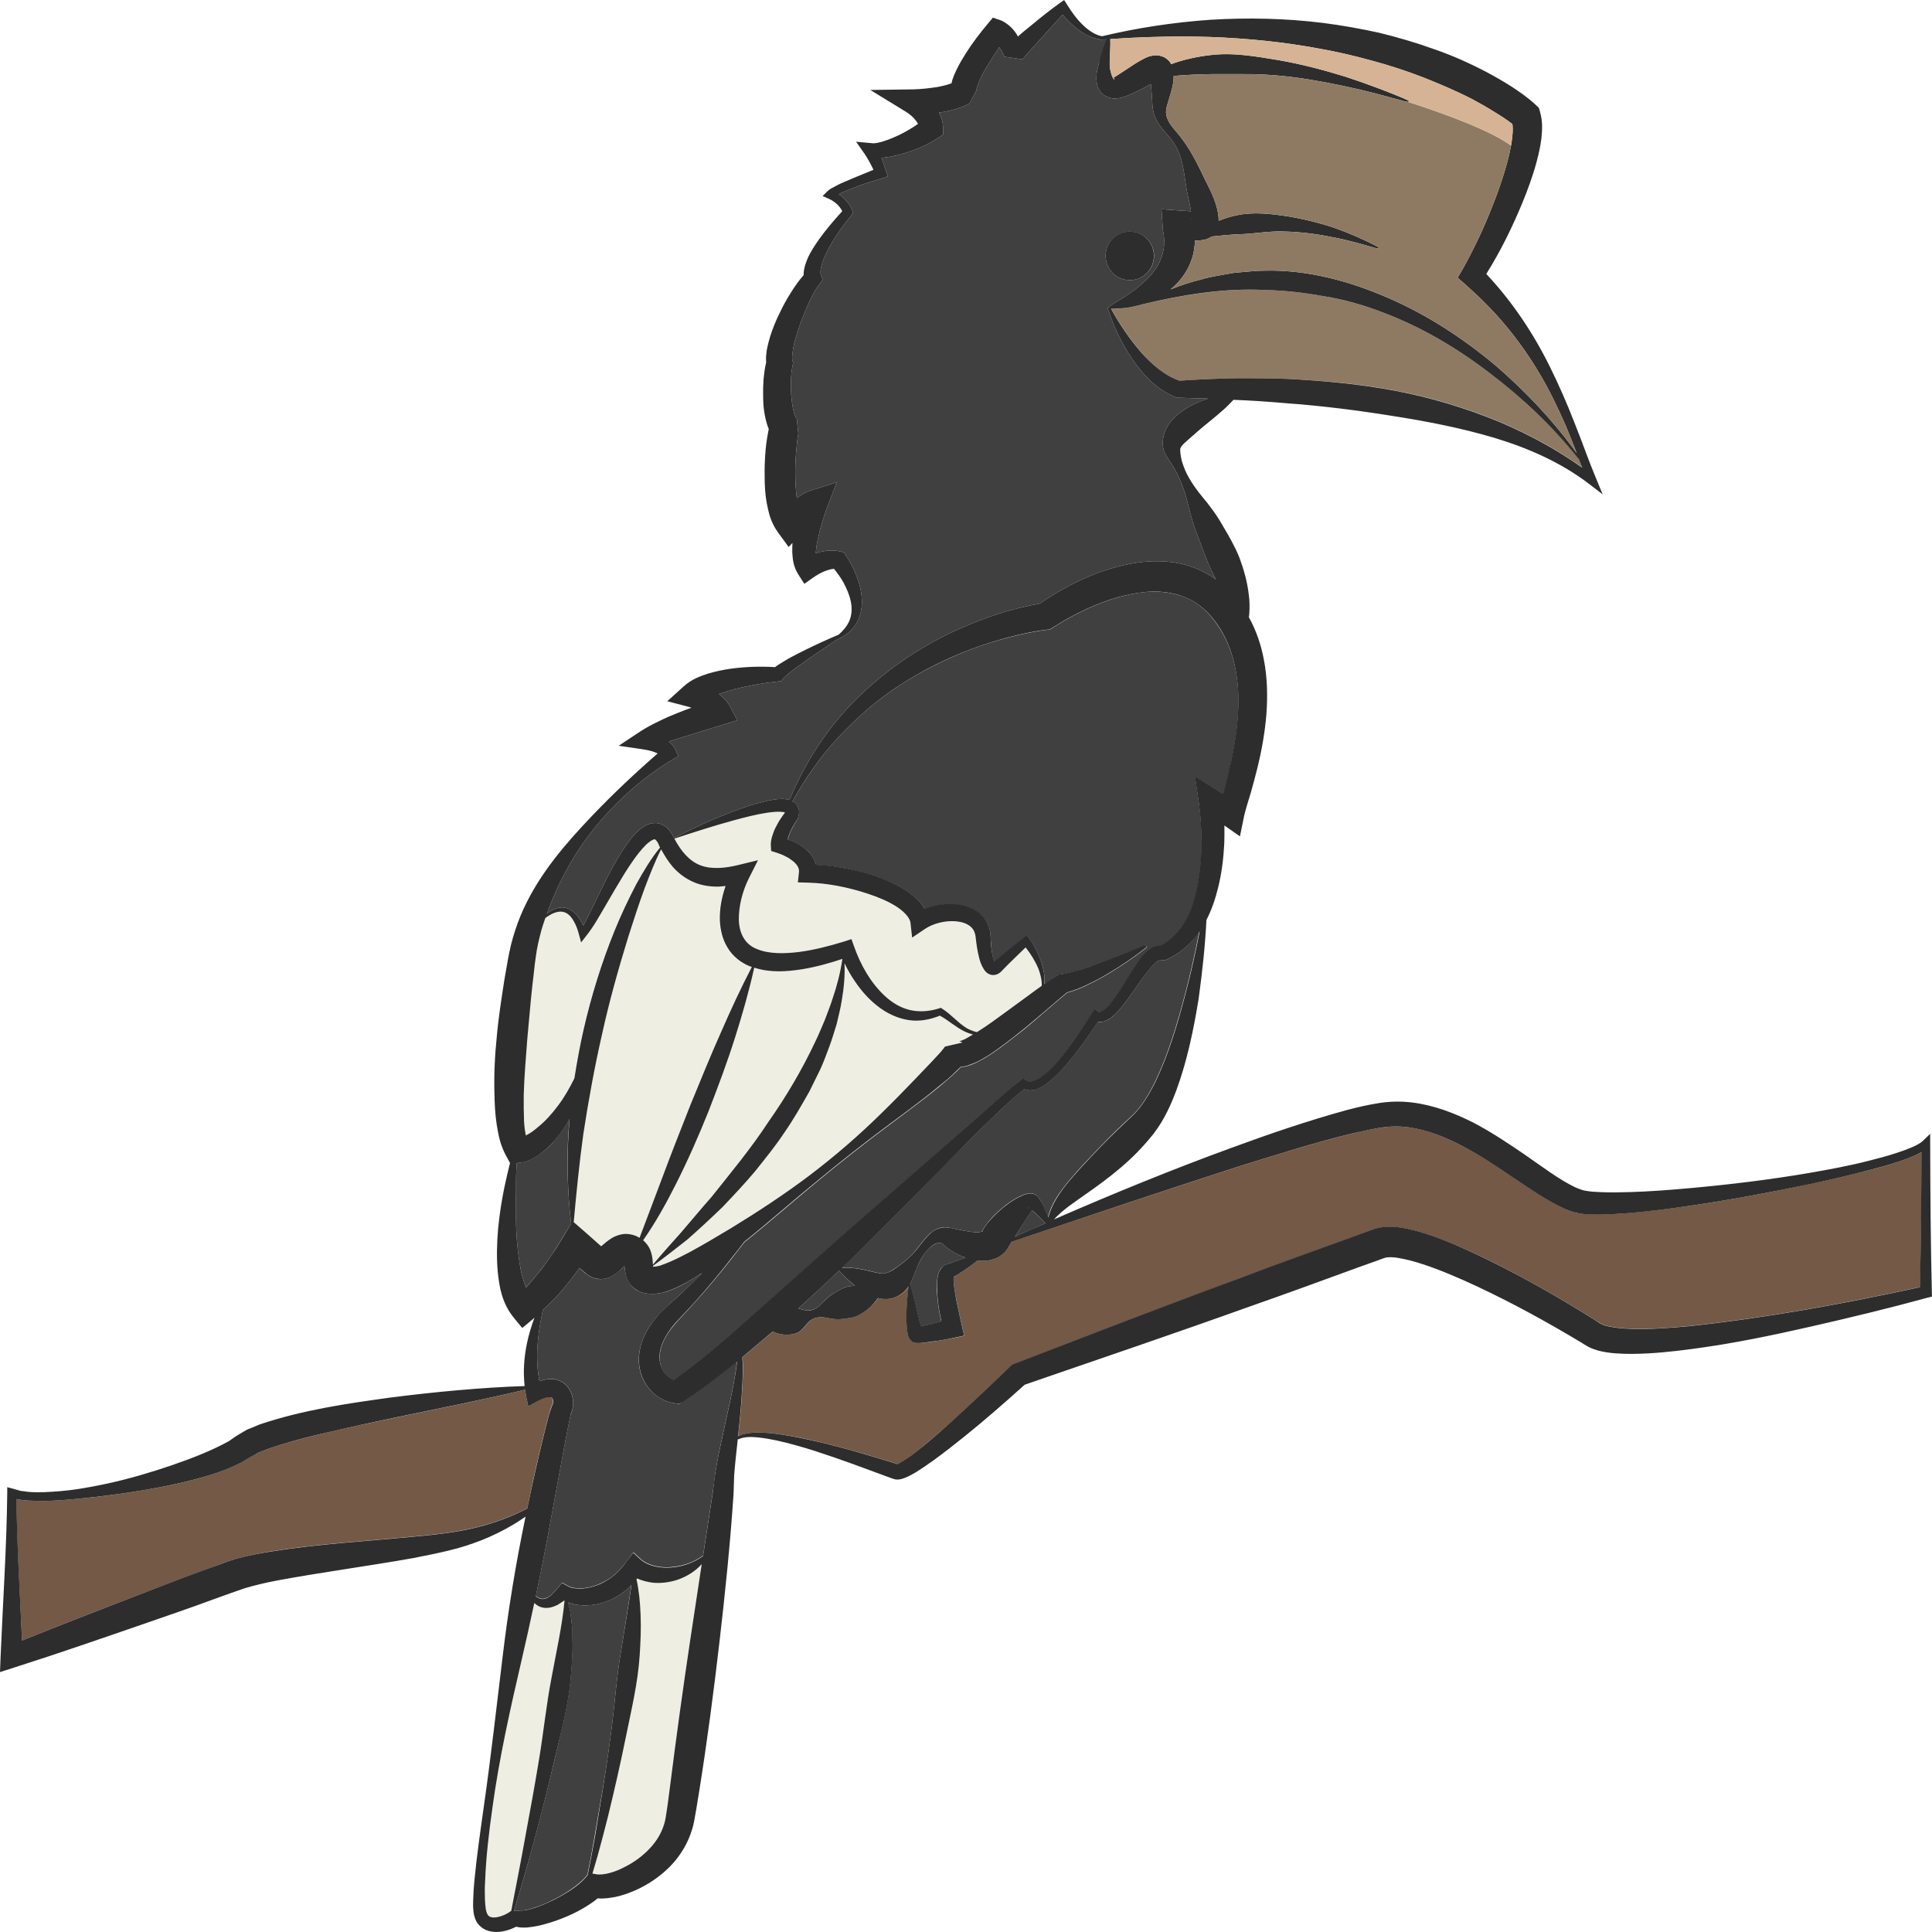 <?xml version="1.0" encoding="utf-8"?>
<!-- Generator: Adobe Illustrator 24.1.2, SVG Export Plug-In . SVG Version: 6.00 Build 0)  -->
<svg version="1.1" id="Layer_1" xmlns="http://www.w3.org/2000/svg" xmlns:xlink="http://www.w3.org/1999/xlink" x="0px" y="0px"
	 viewBox="0 0 128 128" style="enable-background:new 0 0 128 128;" xml:space="preserve">
<style type="text/css">
	.st0{fill:#404040;}
	.st1{fill:#8E7A62;}
	.st2{fill:#EDBF7E;}
	.st3{fill:#735946;}
	.st4{fill:#EEEEE2;}
	.st5{fill:#2D2D2D;}
	.st6{fill:#D6B394;}
</style>
<g>
	<path class="st0" d="M78.49,39.56c-0.86-0.33-1.84-0.44-2.85-0.31c-2.01,0.25-4.09,1.19-5.86,2.32l-0.22,0.14l-0.2,0.02
		c-0.8,0.09-1.69,0.28-2.53,0.5c-0.85,0.22-1.69,0.48-2.51,0.79c-1.64,0.63-3.23,1.42-4.72,2.38c-0.74,0.49-1.45,1.02-2.13,1.59
		c-0.67,0.58-1.31,1.2-1.92,1.85c-1.18,1.27-2.18,2.72-3.05,4.25c0.05,0.03,0.1,0.06,0.16,0.1c0.16,0.13,0.27,0.37,0.27,0.56
		c0.01,0.19-0.03,0.33-0.06,0.46l-0.01,0.05l-0.05,0.07c-0.19,0.28-0.35,0.56-0.47,0.85c-0.06,0.14-0.11,0.29-0.15,0.43
		c0.11,0.04,0.23,0.09,0.34,0.14c0.25,0.11,0.5,0.25,0.74,0.43c0.24,0.18,0.47,0.41,0.64,0.72c0.07,0.12,0.12,0.26,0.16,0.41
		c0.57,0.03,1.13,0.09,1.68,0.18c0.72,0.13,1.44,0.3,2.14,0.53c0.7,0.24,1.39,0.52,2.06,0.94c0.33,0.21,0.66,0.45,0.95,0.77
		c0.13,0.14,0.26,0.31,0.36,0.5c0.71-0.28,1.45-0.36,2.2-0.28c0.5,0.07,1.02,0.22,1.47,0.6c0.46,0.37,0.7,1,0.7,1.51
		c0.02,0.42,0.05,0.83,0.12,1.22c0.03,0.17,0.08,0.34,0.13,0.45c0.6-0.52,1.27-1.06,1.92-1.56l0.25-0.19l0.16,0.23
		c0.21,0.3,0.38,0.6,0.53,0.92c0.15,0.32,0.28,0.65,0.36,0.99c0.08,0.34,0.14,0.7,0.1,1.05c0,0.02-0.01,0.03-0.01,0.05
		c0.27-0.18,0.54-0.37,0.82-0.55l0.15-0.1l0.11-0.01c0.42-0.05,0.89-0.18,1.35-0.32c0.47-0.14,0.93-0.31,1.4-0.48
		c0.93-0.34,1.86-0.73,2.8-1.11c0.05-0.02,0.1,0,0.13,0.05c0.02,0.04,0,0.09-0.03,0.11c-0.8,0.64-1.65,1.2-2.53,1.73
		c-0.44,0.26-0.9,0.5-1.37,0.73c-0.41,0.2-0.84,0.37-1.32,0.5c-0.51,0.42-1.03,0.88-1.55,1.32c-0.54,0.46-1.08,0.94-1.65,1.38
		c-0.57,0.45-1.14,0.89-1.77,1.32c-0.31,0.21-0.64,0.4-1.01,0.59c-0.2,0.09-0.38,0.18-0.64,0.25c-0.12,0.03-0.25,0.06-0.42,0.07
		c-0.09,0.1-0.18,0.18-0.27,0.27c-0.2,0.2-0.4,0.37-0.6,0.55c-0.41,0.35-0.82,0.69-1.24,1.02c-0.84,0.66-1.69,1.28-2.54,1.92
		c-1.7,1.26-3.35,2.56-4.98,3.91c-1.58,1.3-3.11,2.65-4.72,3.94c-0.26,0.33-0.51,0.66-0.77,0.99c-0.83,1.05-1.69,2.1-2.6,3.09
		c-0.44,0.5-0.96,1-1.33,1.46c-0.39,0.47-0.7,0.99-0.83,1.51c-0.14,0.52-0.09,1.03,0.13,1.43c0.16,0.31,0.46,0.55,0.75,0.65
		c1.92-1.38,3.78-3.03,5.61-4.65l5.73-5.09l5.79-5.05l2.89-2.54c0.97-0.85,1.89-1.7,2.95-2.54l0.18-0.14l0.17,0.15
		c0.27,0.23,0.81-0.02,1.22-0.36c0.43-0.35,0.81-0.78,1.17-1.22c0.72-0.89,1.36-1.86,1.97-2.84l0.19-0.31l0.24,0.19
		c0.16,0.13,0.6-0.23,0.88-0.62c0.31-0.4,0.58-0.84,0.86-1.3c0.28-0.45,0.55-0.91,0.88-1.37c0.17-0.23,0.34-0.46,0.57-0.68
		c0.12-0.11,0.25-0.22,0.45-0.31c0.12-0.06,0.3-0.1,0.48-0.09c0.7-0.37,1.27-0.94,1.66-1.65c0.42-0.74,0.67-1.59,0.83-2.46
		c0.15-0.88,0.23-1.77,0.23-2.68c0-0.9-0.05-1.83-0.18-2.68l-0.25-1.76l1.52,0.97l0.34,0.22l0.14-0.52
		c0.14-0.54,0.28-1.08,0.39-1.62c0.23-1.08,0.4-2.16,0.46-3.23c0.13-2.14-0.25-4.27-1.39-5.88C80.05,40.52,79.35,39.9,78.49,39.56z"
		/>
	<path class="st0" d="M54.5,86.31c0.25-0.28,0.51-0.52,0.8-0.66c0.28-0.17,0.56-0.34,0.87-0.41c0.15-0.03,0.31-0.05,0.47-0.06
		c-0.07-0.06-0.15-0.12-0.22-0.18c-0.29-0.24-0.56-0.51-0.83-0.82c-0.89,0.85-1.79,1.69-2.7,2.51c0.26,0.06,0.52,0.16,0.75,0.12
		C53.97,86.78,54.25,86.58,54.5,86.31z"/>
	<path class="st0" d="M40.47,114.89c0.25-1.78,0.35-3.58,0.65-5.34c0.24-1.52,0.49-3.02,0.71-4.55c-0.09,0.1-0.18,0.2-0.28,0.29
		c-0.4,0.34-0.85,0.62-1.35,0.8c-0.49,0.19-1.02,0.28-1.55,0.27c-0.34-0.01-0.69-0.06-1.03-0.2c0.1,0.35,0.19,0.72,0.22,1.07
		l0.07,0.69l0.01,0.69c0.03,0.92-0.05,1.83-0.13,2.73c-0.17,1.81-0.67,3.56-1.07,5.32c-0.79,3.34-1.67,6.66-2.67,9.94l0.4-0.01
		c-0.04-0.03,0.02,0,0.09-0.01c0.08,0,0.17-0.01,0.26-0.03c0.19-0.03,0.41-0.09,0.61-0.16c0.42-0.14,0.84-0.31,1.24-0.52
		c0.4-0.2,0.8-0.43,1.16-0.68c0.36-0.25,0.71-0.52,0.95-0.8l0.16-0.19l0-0.01l0.26-1.32c0.16-0.89,0.31-1.77,0.46-2.66
		C39.96,118.45,40.24,116.67,40.47,114.89z"/>
	<path class="st1" d="M98.67,24.7c-2.16-1.66-4.53-3.05-7.05-4c-1.26-0.48-2.55-0.85-3.87-1.07c-1.31-0.24-2.64-0.39-3.97-0.42
		c-2.67-0.13-5.34,0.31-8.03,0.94c-0.01,0-0.01,0-0.02,0c-0.03,0.01-0.05,0.02-0.08,0.03c-0.35,0.08-0.68,0.17-1.03,0.22
		c-0.34,0.04-0.67,0.06-1,0.06c0.57,1.03,1.23,2,1.98,2.87c0.74,0.84,1.61,1.59,2.57,1.89c1.16-0.08,2.33-0.13,3.5-0.16
		c1.2-0.01,2.4,0,3.6,0.04c2.4,0.11,4.8,0.33,7.18,0.78c2.37,0.45,4.71,1.15,6.94,2.08c1.92,0.82,3.76,1.81,5.45,3.02
		c-0.08-0.2-0.15-0.4-0.23-0.6c-0.01,0-0.02-0.01-0.03-0.02l0,0C102.86,28.24,100.84,26.34,98.67,24.7z"/>
	<path class="st0" d="M80.25,37.77c-0.33-0.69-0.58-1.43-0.86-2.16c-0.29-0.72-0.52-1.49-0.7-2.28c-0.19-0.78-0.46-1.53-0.85-2.22
		c-0.19-0.36-0.44-0.67-0.67-1.09c-0.26-0.57-0.11-1.26,0.14-1.7c0.25-0.47,0.6-0.79,0.96-1.04c0.35-0.26,0.73-0.47,1.11-0.63
		c0.21-0.09,0.43-0.17,0.65-0.24c-0.65-0.02-1.29-0.04-1.94-0.06h-0.13l-0.06-0.03c-1.31-0.53-2.19-1.52-2.89-2.54
		c-0.71-1.04-1.23-2.15-1.61-3.31c-0.02-0.05,0.01-0.11,0.06-0.13c0.01,0,0.02,0,0.03,0.01c0.01-0.03,0.02-0.05,0.04-0.07
		c0.29-0.19,0.57-0.37,0.85-0.53l0.79-0.54c0.48-0.4,0.95-0.77,1.26-1.22c0.34-0.43,0.54-0.89,0.64-1.36
		c0.05-0.23,0.06-0.47,0.06-0.7c-0.01-0.12-0.01-0.24-0.03-0.36c-0.01-0.1-0.04-0.25-0.05-0.28l-0.1-1.43l1.11,0.08
		c0.28,0.01,0.57,0.04,0.85,0.06c-0.08-0.52-0.26-1.14-0.35-1.81c-0.12-0.79-0.21-1.56-0.53-2.24C77.87,9.6,77.66,9.29,77.41,9
		c-0.26-0.3-0.56-0.6-0.78-1.03c-0.11-0.2-0.2-0.45-0.24-0.69c-0.04-0.24-0.05-0.47-0.06-0.68c-0.02-0.36-0.05-0.7-0.08-1.03
		c-0.1,0.06-0.2,0.11-0.31,0.17c-0.35,0.19-0.73,0.38-1.12,0.54c-0.09,0.04-0.18,0.08-0.33,0.13c-0.15,0.04-0.25,0.09-0.45,0.1
		c-0.3,0.07-0.86-0.07-1.12-0.42c-0.26-0.33-0.26-0.62-0.28-0.88c0-0.25,0.02-0.47,0.08-0.69c0.02-0.08,0.05-0.19,0.08-0.31
		c0.1-0.31,0.22-0.6,0.39-0.87c0.03-0.05,0.09-0.07,0.14-0.04c0.03,0.02,0.04,0.04,0.05,0.07v0.01c0.05,0.41,0.09,0.8,0.16,1.17
		c-0.07-0.36,0.05-1.53,0.01-1.96c-0.07,0-0.15,0-0.23,0.01c-0.14,0.01-0.29,0.02-0.43,0.03c-0.03,0-0.06-0.02-0.08-0.04
		c-0.23-0.03-0.44-0.1-0.65-0.19c-0.28-0.12-0.54-0.28-0.77-0.47c-0.37-0.28-0.69-0.61-0.99-0.96c-0.42,0.46-0.85,0.93-1.27,1.4
		l-0.74,0.82L68.02,3.6l-0.17,0.21L67.77,3.9l-0.03,0.03l-1.19-0.17c-0.09-0.24-0.21-0.45-0.35-0.63c-0.28,0.42-0.55,0.85-0.81,1.27
		c-0.19,0.31-0.36,0.63-0.5,0.94c-0.06,0.16-0.12,0.31-0.16,0.44C64.69,5.9,64.68,6,64.68,6l-0.45,0.86
		c-0.63,0.32-1.26,0.48-1.88,0.58c-0.05,0.01-0.09,0.01-0.14,0.02c0.15,0.29,0.27,0.63,0.27,1.02l0.01,0.43l-0.31,0.21
		c-0.7,0.46-1.42,0.77-2.16,1c-0.37,0.12-0.75,0.21-1.14,0.28c-0.16,0.02-0.31,0.04-0.48,0.06c0.11,0.29,0.2,0.57,0.3,0.87
		l0.12,0.36l-0.34,0.11c-0.58,0.18-1.17,0.35-1.73,0.57c-0.28,0.11-0.56,0.22-0.84,0.33c-0.12,0.06-0.23,0.11-0.34,0.17
		c0.12,0.08,0.24,0.17,0.34,0.27c0.12,0.11,0.23,0.24,0.32,0.37c0.1,0.14,0.17,0.27,0.24,0.46l0.05,0.16l-0.12,0.14
		c-0.53,0.64-1.02,1.33-1.42,2.04c-0.2,0.36-0.38,0.73-0.5,1.09c-0.12,0.35-0.16,0.74-0.08,0.88l0.12,0.23l-0.25,0.34
		c-0.25,0.32-0.48,0.77-0.68,1.2c-0.2,0.45-0.39,0.9-0.56,1.36c-0.16,0.46-0.31,0.92-0.42,1.37c-0.05,0.23-0.09,0.45-0.11,0.65
		c-0.03,0.2-0.02,0.4,0,0.45l0.05,0.14l-0.06,0.31c-0.04,0.18-0.08,0.56-0.09,0.87c-0.01,0.33,0,0.67,0.02,0.99
		c0.03,0.33,0.07,0.65,0.13,0.94c0.06,0.28,0.17,0.55,0.24,0.62l0.1,0.98c0,0.03-0.02,0.12-0.03,0.18l-0.05,0.35l-0.07,0.75
		c-0.04,0.51-0.06,1.03-0.05,1.54c0.01,0.5,0.04,0.99,0.1,1.45c0.04-0.03,0.08-0.06,0.12-0.09c0.09-0.06,0.18-0.12,0.28-0.18
		l0.17-0.09l0.1-0.05c0.06-0.02,0.06-0.03,0.19-0.07l1.78-0.56l-0.66,1.74c-0.11,0.3-0.22,0.64-0.32,0.97
		c-0.1,0.33-0.18,0.66-0.25,0.99c-0.08,0.32-0.13,0.65-0.15,0.95v0.05c0.08-0.03,0.16-0.06,0.24-0.08c0.21-0.05,0.43-0.09,0.65-0.1
		c0.24-0.01,0.42-0.01,0.75,0.06l0.21,0.05l0.1,0.15c0.33,0.48,0.56,0.94,0.76,1.45c0.19,0.5,0.33,1.04,0.34,1.6
		c0.02,0.55-0.11,1.14-0.42,1.6c-0.3,0.48-0.77,0.78-1.23,0.99c-0.01,0-0.01,0-0.01,0l-1.74,1.18c-0.33,0.24-0.67,0.47-1,0.71
		c-0.16,0.12-0.32,0.24-0.47,0.37c-0.14,0.11-0.3,0.26-0.36,0.34l-0.11,0.14l-0.25,0.03c-0.94,0.1-1.9,0.27-2.81,0.5
		c-0.37,0.1-0.73,0.21-1.07,0.33c0.08,0.06,0.16,0.13,0.24,0.2c0.09,0.08,0.17,0.17,0.26,0.27c0.09,0.12,0.15,0.18,0.26,0.4
		l0.46,0.87l-1,0.31l-2.44,0.75c-0.37,0.11-0.74,0.23-1.11,0.35c0.01,0,0.02,0.01,0.03,0.01c0.07,0.07,0.15,0.14,0.22,0.22
		c0.08,0.11,0.13,0.15,0.22,0.36l0.17,0.38l-0.34,0.2c-2.1,1.25-3.98,2.96-5.49,4.91c-1.25,1.63-2.21,3.46-2.88,5.33
		c0.27-0.22,0.59-0.4,0.97-0.42c0.46-0.02,0.86,0.29,1.1,0.61c0.14,0.19,0.25,0.39,0.35,0.59c0.3-0.54,0.56-1.13,0.85-1.7
		c0.35-0.73,0.7-1.46,1.1-2.18c0.4-0.71,0.81-1.42,1.39-2.1c0.15-0.16,0.32-0.33,0.52-0.48c0.21-0.15,0.46-0.31,0.84-0.33
		c0.39-0.03,0.77,0.21,0.95,0.43c0.17,0.19,0.27,0.37,0.36,0.56c1.23-0.64,2.5-1.22,3.81-1.72c0.7-0.28,1.42-0.52,2.18-0.7
		c0.38-0.09,0.76-0.17,1.21-0.17c0.13,0.01,0.28,0.02,0.45,0.07c0.67-1.65,1.57-3.22,2.65-4.66c1.12-1.48,2.47-2.78,3.95-3.92
		c1.48-1.13,3.1-2.09,4.82-2.83c1.65-0.72,3.32-1.28,5.17-1.6c0.96-0.67,1.92-1.21,2.97-1.68c1.1-0.48,2.27-0.86,3.51-1.04
		c1.24-0.17,2.6-0.12,3.86,0.39c0.47,0.19,0.91,0.43,1.32,0.73C80.45,38.18,80.35,37.97,80.25,37.77z M74.85,15.35
		c0.89,0,1.61,0.72,1.61,1.6c0,0.89-0.72,1.61-1.61,1.61c-0.88,0-1.6-0.72-1.6-1.61C73.25,16.07,73.97,15.35,74.85,15.35z"/>
	<path class="st2" d="M65.83,2.78C65.8,2.77,65.77,2.76,65.83,2.78L65.83,2.78z"/>
	<path class="st2" d="M65.13,81.56c0-0.02-0.05,0.02-0.07,0.04c0,0,0,0,0,0C65.09,81.59,65.12,81.57,65.13,81.56z"/>
	<path class="st2" d="M68.23,80.06c-0.05-0.04-0.11-0.07-0.1-0.05C68.17,80.04,68.2,80.05,68.23,80.06z"/>
	<path class="st0" d="M77.18,63.62l-0.37,0.01c-0.01,0-0.01,0-0.03,0.01c-0.05,0.02-0.13,0.07-0.21,0.13
		c-0.16,0.13-0.33,0.32-0.48,0.51c-0.32,0.39-0.61,0.83-0.92,1.27c-0.31,0.44-0.61,0.88-0.98,1.31c-0.19,0.21-0.38,0.43-0.64,0.61
		c-0.13,0.09-0.29,0.18-0.48,0.22c-0.1,0.03-0.22,0.03-0.33,0.01c-0.61,0.9-1.23,1.8-1.94,2.65c-0.38,0.46-0.78,0.9-1.26,1.29
		c-0.24,0.19-0.5,0.38-0.82,0.5c-0.25,0.11-0.59,0.13-0.89,0.01c-0.9,0.73-1.79,1.62-2.67,2.47c-0.92,0.89-1.81,1.81-2.71,2.72
		l-5.43,5.46c-0.41,0.4-0.83,0.79-1.24,1.19c0.78-0.06,1.54,0.15,2.16,0.29c0.32,0.08,0.59,0.11,0.69,0.08
		c0.09-0.03,0.23-0.05,0.49-0.21c0.54-0.35,1.22-0.85,1.66-1.45c0.24-0.3,0.46-0.61,0.78-0.93c0.17-0.15,0.37-0.31,0.65-0.4
		c0.28-0.09,0.61-0.07,0.88,0.01c0.39,0.08,0.7,0.14,1.02,0.2c0.31,0.05,0.63,0.08,0.83,0.04c0.04,0,0.07-0.01,0.1-0.02c0,0,0,0,0,0
		c0.01-0.02,0.04-0.07,0.06-0.1l0.09-0.15c0.06-0.1,0.13-0.18,0.19-0.27c0.13-0.17,0.26-0.32,0.4-0.47c0.28-0.29,0.58-0.55,0.9-0.8
		c0.34-0.25,0.65-0.46,1.14-0.66c0.07-0.02,0.14-0.05,0.25-0.07c0.06-0.01,0.11-0.02,0.21-0.02c0.06,0,0.09,0.01,0.16,0.02
		c0.06,0.02,0.15,0.06,0.18,0.08c0.17,0.13,0.21,0.22,0.28,0.31c0.12,0.18,0.2,0.36,0.28,0.54c0.1,0.21,0.18,0.42,0.26,0.63
		c0.09-0.43,0.28-0.83,0.5-1.2c0.28-0.47,0.61-0.88,0.94-1.28c0.67-0.8,1.37-1.51,2.05-2.23c0.68-0.71,1.41-1.4,2.11-2.05
		c0.61-0.58,1.1-1.42,1.52-2.28c0.83-1.75,1.41-3.68,1.92-5.61c0.38-1.42,0.7-2.86,0.98-4.31C78.93,62.53,78.12,63.23,77.18,63.62z"
		/>
	<path class="st2" d="M61.1,88.1c0,0,0,0.01,0.01,0.01c0.01,0.02,0.02,0.03,0.02,0.03c0,0.01,0-0.01-0.01-0.02l-0.01-0.02
		C61.1,88.11,61.1,88.1,61.1,88.1z"/>
	<path class="st0" d="M63.97,83.32c-0.12-0.04-0.25-0.09-0.36-0.14c-0.38-0.17-0.76-0.41-1.04-0.65c-0.07-0.08-0.12-0.14-0.21-0.17
		c-0.09-0.04-0.22-0.02-0.36,0.04c-0.28,0.12-0.55,0.38-0.76,0.67c-0.21,0.29-0.38,0.63-0.52,0.99c-0.14,0.33-0.24,0.66-0.44,1.01
		c0.15,0.43,0.25,0.87,0.36,1.31c0.11,0.49,0.23,0.99,0.35,1.45c0.01,0.02,0.01,0.04,0.02,0.05c0.17-0.04,0.34-0.08,0.51-0.12
		c0.28-0.07,0.56-0.14,0.84-0.21c-0.08-0.38-0.16-0.76-0.21-1.15c-0.04-0.3-0.06-0.61-0.08-0.92c0-0.32-0.02-0.63,0.08-1.02
		c0.03-0.1,0.06-0.21,0.14-0.35c0.03-0.06,0.1-0.14,0.18-0.21c0.08-0.07,0.24-0.14,0.23-0.13c0.12-0.03,0.26-0.09,0.39-0.13
		l0.82-0.29C63.94,83.33,63.96,83.33,63.97,83.32z"/>
	<path class="st2" d="M63.13,84.63c0,0,0.01-0.01,0.01-0.01c-0.02,0.01-0.04,0.02-0.06,0.03C63.01,84.68,63.11,84.65,63.13,84.63z"
		/>
	<path class="st2" d="M65.05,81.6C65.04,81.62,65.04,81.61,65.05,81.6C65.05,81.6,65.05,81.6,65.05,81.6
		C65.05,81.6,65.05,81.6,65.05,81.6z"/>
	<path class="st0" d="M45.01,93.01l-0.24-0.03c-1.01-0.12-1.74-0.77-2.14-1.55c-0.4-0.8-0.38-1.72-0.12-2.47
		c0.25-0.76,0.7-1.39,1.19-1.92c0.52-0.54,1.01-0.93,1.49-1.4c0.45-0.43,0.9-0.86,1.34-1.3c-0.45,0.28-0.9,0.56-1.4,0.82
		c-0.25,0.13-0.52,0.25-0.81,0.36c-0.14,0.06-0.32,0.1-0.49,0.14c-0.15,0.05-0.42,0.06-0.63,0.06l0.06,0l-0.07,0c0,0,0.01,0,0.01,0
		l-0.28-0.01c-0.11-0.01-0.27-0.05-0.39-0.08c-0.14-0.05-0.31-0.12-0.45-0.22c-0.16-0.12-0.3-0.26-0.39-0.42
		c-0.2-0.32-0.25-0.61-0.28-0.8l-0.04-0.31c-0.09,0.09-0.21,0.2-0.37,0.34c-0.14,0.12-0.34,0.29-0.69,0.43
		c-0.1,0.03-0.19,0.06-0.3,0.08c-0.12,0.01-0.25,0.02-0.37,0.01c-0.22-0.03-0.49-0.12-0.62-0.22c-0.08-0.05-0.16-0.11-0.23-0.16
		l-0.09-0.07l-0.17-0.15L38.39,84c-0.05,0.07-0.09,0.13-0.14,0.2c-0.28,0.39-0.58,0.77-0.89,1.14c-0.42,0.51-0.89,0.99-1.39,1.44
		c-0.18,0.79-0.3,1.58-0.36,2.37c-0.05,0.8-0.02,1.6,0.13,2.36c0.25-0.1,0.53-0.16,0.87-0.15c0.33,0.02,0.72,0.19,0.96,0.47
		c0.24,0.28,0.36,0.61,0.39,0.93c0.03,0.32-0.01,0.64-0.15,0.95c-0.02,0.05,0,0.04-0.01,0.05l-0.03,0.13l-0.06,0.29l-0.24,1.2
		l-0.9,4.87c-0.33,1.84-0.69,3.67-1.07,5.49c0.17,0.12,0.34,0.2,0.5,0.18c0.18-0.02,0.36-0.12,0.53-0.26
		c0.17-0.16,0.32-0.34,0.48-0.53l0.23-0.28l0.41,0.23c0.23,0.13,0.62,0.17,1,0.14c0.38-0.03,0.76-0.14,1.11-0.3
		c0.35-0.16,0.69-0.36,0.99-0.62c0.3-0.26,0.55-0.56,0.79-0.88l0.42-0.58l0.48,0.44c0.51,0.46,1.4,0.64,2.24,0.52
		c0.66-0.08,1.32-0.32,1.9-0.74l0.65-4.25l0.08-0.58c0.02-0.22,0.05-0.44,0.08-0.65c0.07-0.42,0.14-0.83,0.22-1.24l0.52-2.42
		c0.18-0.8,0.36-1.6,0.5-2.41c0.07-0.4,0.14-0.8,0.18-1.21c0-0.04,0.01-0.08,0.01-0.12c-1.14,0.93-2.31,1.84-3.6,2.66L45.01,93.01z"
		/>
	<path class="st3" d="M66.79,82.67c-0.2,0.35-0.58,0.64-0.92,0.74c-0.34,0.12-0.65,0.14-0.92,0.12c-0.06,0-0.12-0.02-0.18-0.02
		c-0.18,0.14-0.36,0.27-0.54,0.41c-0.24,0.17-0.49,0.34-0.74,0.5c-0.1,0.06-0.2,0.12-0.31,0.18c0,0.01,0,0.03,0,0.06
		c-0.02,0.4,0.09,1.01,0.2,1.54c0.11,0.55,0.23,1.12,0.36,1.66l0.15,0.64l-0.62,0.13c-0.5,0.1-1,0.19-1.51,0.26
		c-0.26,0.03-0.5,0.07-0.79,0.09l-0.13,0l-0.09,0c-0.08,0-0.17-0.03-0.25-0.07c-0.09-0.05-0.09-0.06-0.13-0.09
		c-0.03-0.03-0.06-0.06-0.08-0.09l-0.03-0.06c-0.02-0.04-0.04-0.08-0.05-0.1c-0.02-0.06-0.04-0.11-0.05-0.15
		c-0.04-0.17-0.06-0.31-0.07-0.44c-0.05-0.54-0.02-1.05,0-1.57c0.02-0.4,0.07-0.8,0.12-1.19c-0.05,0.08-0.11,0.17-0.19,0.25
		c-0.08,0.1-0.18,0.19-0.31,0.27c-0.23,0.17-0.55,0.29-0.86,0.32c-0.25,0.02-0.47-0.01-0.68-0.06c-0.16,0.25-0.35,0.45-0.54,0.62
		c-0.26,0.24-0.55,0.42-0.84,0.56c-0.3,0.13-0.63,0.16-0.96,0.19c-0.32,0.06-0.67,0.02-1.03-0.06c-0.36-0.07-0.69-0.07-0.98,0.1
		c-0.29,0.16-0.52,0.55-0.79,0.77c-0.28,0.22-0.6,0.24-0.94,0.25c-0.28-0.01-0.57-0.06-0.88-0.22c-0.67,0.57-1.34,1.14-2.02,1.71
		c0.06,0.56,0.03,1.12,0.01,1.68c-0.04,0.83-0.1,1.66-0.18,2.48l-0.11,1.08c0.42-0.22,0.87-0.24,1.31-0.25c0.45,0,0.9,0.04,1.35,0.1
		c0.89,0.12,1.77,0.3,2.64,0.51c1.74,0.4,3.46,0.92,5.14,1.44L59.45,97c0.02-0.01,0.08-0.03,0.15-0.06c0.16-0.08,0.33-0.19,0.5-0.31
		c0.34-0.24,0.69-0.5,1.02-0.78c0.67-0.55,1.33-1.13,1.99-1.72c1.3-1.19,2.59-2.4,3.86-3.62l0.11-0.1l0.16-0.06
		c4.94-1.89,9.87-3.8,14.84-5.63c2.48-0.93,4.96-1.83,7.45-2.73l0.93-0.34l0.47-0.17c0.1-0.04,0.46-0.15,0.68-0.17
		c0.49-0.06,0.89-0.02,1.27,0.04c0.38,0.06,0.73,0.15,1.08,0.24c1.37,0.39,2.61,0.94,3.84,1.5c2.44,1.15,4.77,2.46,7.05,3.85
		l0.85,0.53c0.35,0.22,0.39,0.26,0.66,0.34c0.49,0.14,1.12,0.2,1.74,0.22c1.26,0.04,2.56-0.06,3.85-0.18
		c5.09-0.55,10.21-1.48,15.26-2.58c0.07-2.98,0.09-5.96,0.1-8.93c-0.15,0.08-0.3,0.15-0.46,0.22c-0.32,0.14-0.64,0.26-0.96,0.37
		c-0.64,0.22-1.29,0.4-1.95,0.57c-1.31,0.33-2.61,0.65-3.93,0.92c-2.63,0.56-5.27,1.06-7.94,1.45c-1.33,0.19-2.67,0.36-4.03,0.48
		c-0.68,0.06-1.36,0.1-2.06,0.11c-0.35,0-0.7,0-1.09-0.04c-0.19-0.02-0.41-0.05-0.62-0.12c-0.2-0.06-0.38-0.13-0.55-0.2
		c-1.37-0.62-2.44-1.42-3.56-2.15c-1.1-0.75-2.19-1.47-3.33-2.05c-1.13-0.59-2.3-1.06-3.49-1.21c-0.6-0.08-1.18-0.08-1.78,0.01
		c-0.62,0.09-1.26,0.23-1.89,0.38c-2.56,0.61-5.11,1.43-7.65,2.22c-4.99,1.61-9.98,3.29-14.98,4.96L66.79,82.67z"/>
	<path class="st2" d="M78.93,14.52c0-0.01,0-0.04,0-0.05C78.91,14.54,78.93,14.54,78.93,14.52z"/>
	<path class="st4" d="M63.96,68.83c0.17-0.08,0.34-0.18,0.51-0.29c-0.19-0.04-0.37-0.11-0.54-0.19c-0.62-0.29-1.12-0.77-1.66-1.06
		c-0.64,0.26-1.37,0.41-2.09,0.29c-0.76-0.11-1.47-0.47-2.06-0.93c-0.6-0.46-1.08-1.04-1.5-1.64c-0.26-0.38-0.48-0.77-0.68-1.18
		c0.05,0.82-0.04,1.65-0.17,2.45c-0.08,0.53-0.23,1.05-0.35,1.57c-0.16,0.51-0.31,1.03-0.5,1.53c-0.2,0.5-0.38,1.01-0.61,1.49
		l-0.7,1.45c-0.53,0.93-1.06,1.86-1.68,2.74c-0.59,0.89-1.27,1.72-1.93,2.55c-0.69,0.82-1.42,1.59-2.15,2.36
		c-0.77,0.73-1.55,1.46-2.34,2.16c-0.75,0.59-1.5,1.19-2.27,1.75l0,0.04l0.05,0.01l0.02-0.01c0.05-0.02,0.05,0.01,0.15-0.01
		c0.09-0.03,0.17-0.03,0.27-0.07c0.2-0.06,0.42-0.14,0.64-0.25c0.44-0.19,0.89-0.42,1.34-0.66c0.9-0.49,1.79-1.02,2.69-1.56
		c1.78-1.09,3.55-2.24,5.22-3.51c1.67-1.27,3.27-2.64,4.77-4.12c0.75-0.74,1.48-1.49,2.21-2.25l1.08-1.13
		c0.18-0.19,0.36-0.37,0.52-0.56c0.08-0.09,0.17-0.19,0.23-0.27l0.1-0.13c0.01-0.03,0.03-0.05,0.05-0.07l1.16-0.27
		c-0.12-0.09-0.22-0.07-0.22-0.08c-0.02,0,0.03,0,0.06-0.02C63.69,68.95,63.83,68.89,63.96,68.83z"/>
	<path class="st4" d="M43.8,56.27c-0.42,0.83-0.76,1.69-1.08,2.55c-0.39,1.05-0.74,2.12-1.08,3.19c-0.66,2.15-1.27,4.31-1.75,6.5
		c-0.5,2.18-0.9,4.39-1.24,6.61c-0.27,1.93-0.46,3.88-0.64,5.85l0.84,0.74l0.98,0.86c0.16-0.14,0.37-0.34,0.7-0.54
		c0.2-0.13,0.53-0.26,0.89-0.27c0.36,0,0.67,0.09,0.94,0.25c0.51-1.31,1-2.63,1.49-3.94c0.61-1.65,1.26-3.28,1.9-4.91
		c0.66-1.63,1.33-3.26,2.04-4.87c0.63-1.42,1.28-2.84,2-4.23c-0.04-0.02-0.09-0.03-0.13-0.04c-0.58-0.23-1.14-0.66-1.49-1.24
		c-0.35-0.57-0.48-1.21-0.51-1.81c-0.02-0.8,0.13-1.56,0.38-2.28c-0.15,0.01-0.29,0.03-0.44,0.04c-0.54,0.01-1.12-0.06-1.66-0.29
		c-0.54-0.22-1.02-0.59-1.38-1.01C44.26,57.07,44.02,56.67,43.8,56.27z"/>
	<path class="st0" d="M67.31,81.83l-0.07,0.11c0.68-0.3,1.35-0.6,2.03-0.9l-0.63-0.61c-0.09-0.09-0.18-0.17-0.27-0.24
		c-0.14,0.2-0.34,0.49-0.51,0.76L67.31,81.83z"/>
	<path class="st4" d="M50.9,74.34c1.19-1.69,2.24-3.47,3.12-5.34c0.23-0.46,0.4-0.95,0.62-1.42c0.18-0.48,0.38-0.96,0.53-1.46
		c0.29-0.84,0.51-1.71,0.63-2.6c0,0,0,0,0,0c-0.87,0.29-1.76,0.54-2.69,0.69c-0.99,0.15-2.06,0.24-3.15-0.11
		c-0.34,1.54-0.76,3.04-1.24,4.53c-0.53,1.69-1.15,3.34-1.79,4.99c-0.67,1.64-1.37,3.26-2.17,4.84c-0.64,1.27-1.34,2.52-2.16,3.69
		c0.2,0.17,0.37,0.4,0.46,0.61c0.13,0.3,0.15,0.54,0.17,0.73l0.02,0.26c0.6-0.72,1.22-1.41,1.84-2.09c0.68-0.8,1.35-1.6,2.04-2.38
		C48.44,77.67,49.77,76.07,50.9,74.34z"/>
	<path class="st4" d="M51.19,55.31c0.06-0.2,0.15-0.39,0.24-0.57c0.17-0.33,0.37-0.63,0.59-0.91c-0.05-0.02-0.12-0.04-0.2-0.04
		c-0.3-0.03-0.67,0.01-1.02,0.06c-0.71,0.11-1.43,0.3-2.15,0.49c-1.33,0.36-2.65,0.79-3.97,1.22c0.01,0.02,0.02,0.04,0.03,0.07
		l-0.02-0.05c0.44,0.81,1,1.48,1.72,1.74c0.72,0.29,1.62,0.2,2.5-0.01l1.31-0.32l-0.61,1.21c-0.42,0.84-0.67,1.83-0.66,2.73
		c0.02,0.91,0.41,1.64,1.2,1.95c0.79,0.33,1.81,0.31,2.79,0.19c0.99-0.13,1.99-0.39,2.97-0.69l0.5-0.15l0.16,0.47
		c0.44,1.24,1.12,2.45,2.07,3.32c0.48,0.43,1.04,0.77,1.65,0.91c0.61,0.14,1.28,0.1,1.91-0.11l0.12-0.04l0.08,0.05
		c0.64,0.41,1.07,0.95,1.65,1.3c0.2,0.13,0.43,0.21,0.66,0.27c0.02-0.02,0.05-0.03,0.07-0.05c0.57-0.36,1.14-0.77,1.71-1.18
		l1.72-1.26c0.27-0.2,0.54-0.39,0.81-0.59c0.01-0.38-0.09-0.77-0.23-1.12c-0.21-0.51-0.51-0.99-0.84-1.42
		c-0.55,0.54-1.09,1.05-1.64,1.62c-0.11,0.1-0.36,0.27-0.67,0.19c-0.29-0.09-0.4-0.27-0.49-0.39c-0.16-0.26-0.23-0.5-0.29-0.73
		c-0.12-0.46-0.18-0.91-0.22-1.35c-0.04-0.35-0.16-0.58-0.39-0.75c-0.23-0.18-0.56-0.28-0.92-0.31c-0.71-0.06-1.52,0.14-2.08,0.52
		l-0.83,0.56l-0.11-0.99c-0.04-0.37-0.5-0.82-1.03-1.13c-0.54-0.33-1.16-0.58-1.8-0.79c-1.27-0.42-2.64-0.7-3.95-0.73l-0.68-0.02
		l0.08-0.65c0.02-0.13,0-0.24-0.06-0.37c-0.06-0.12-0.17-0.26-0.31-0.38c-0.14-0.12-0.32-0.23-0.51-0.33
		c-0.18-0.09-0.4-0.18-0.58-0.24l-0.38-0.12l-0.02-0.34c-0.01-0.21,0.01-0.29,0.03-0.41C51.13,55.52,51.15,55.41,51.19,55.31z"/>
	<path class="st2" d="M59.48,97.01C59.51,97.01,59.54,97.02,59.48,97.01C59.48,97.01,59.48,97.01,59.48,97.01z"/>
	<path class="st3" d="M9.09,105.7c1.43-0.55,2.86-1.1,4.3-1.62l1.08-0.4l0.54-0.2c0.18-0.07,0.4-0.13,0.6-0.2
		c0.81-0.22,1.59-0.37,2.36-0.5c3.09-0.5,6.15-0.67,9.19-0.96c1.52-0.14,3.01-0.28,4.46-0.65c1.14-0.28,2.26-0.69,3.31-1.24
		c0,0,0,0,0,0c0.33-1.63,0.69-3.25,1.09-4.86c0.1-0.41,0.2-0.81,0.31-1.22l0.09-0.32l0.05-0.17c0.03-0.08,0.07-0.19,0.09-0.24
		c0.04-0.06,0.07-0.17,0.07-0.26c0-0.09-0.02-0.17-0.05-0.21c-0.02-0.04-0.04-0.06-0.12-0.08c-0.16-0.04-0.51,0.05-0.81,0.23
		L35,93.18l-0.15-0.7c-0.03-0.14-0.04-0.27-0.06-0.41c-2.8,0.68-5.94,1.29-8.69,1.87c-1.42,0.3-2.83,0.59-4.23,0.92
		c-1.39,0.32-2.79,0.68-4.08,1.12l-0.46,0.18l-0.23,0.09l-0.18,0.1l-0.18,0.1c-0.06,0.03-0.12,0.05-0.22,0.12l-0.55,0.33
		c-0.72,0.36-1.43,0.64-2.15,0.85c-1.43,0.45-2.88,0.73-4.33,0.98c-1.45,0.24-2.9,0.44-4.36,0.57c-0.73,0.07-1.46,0.13-2.2,0.14
		c-0.61-0.02-1.21,0.02-1.85-0.13c0.04,3.13,0.23,6.25,0.38,9.38C3.99,107.67,6.54,106.69,9.09,105.7z"/>
	<path class="st0" d="M36.61,83.05c0.24-0.36,0.48-0.75,0.68-1.09l0.55-0.89c-0.24-2-0.3-4.03-0.18-6.05c0.02-0.3,0.05-0.6,0.08-0.9
		c-0.31,0.56-0.69,1.1-1.14,1.6c-0.27,0.29-0.57,0.56-0.92,0.8c-0.37,0.23-0.75,0.48-1.4,0.53l-0.05,0
		c-0.03,0.56-0.05,1.12-0.06,1.67c-0.01,0.91-0.01,1.82,0.03,2.72c0.04,0.9,0.13,1.79,0.29,2.63c0.08,0.43,0.2,0.85,0.36,1.22
		c0.34-0.38,0.68-0.77,1-1.18C36.11,83.77,36.37,83.42,36.61,83.05z"/>
	<path class="st4" d="M34.84,75.23c0.01-0.01,0.02-0.01,0.03-0.02c0.25-0.13,0.51-0.31,0.75-0.52c0.5-0.4,0.94-0.9,1.34-1.45
		c0.41-0.54,0.75-1.14,1.06-1.76c0.01-0.03,0.02-0.05,0.03-0.08c0.16-1.07,0.36-2.13,0.59-3.18c0.52-2.23,1.19-4.43,2.06-6.55
		c0.43-1.06,0.91-2.1,1.45-3.11c0.47-0.84,0.96-1.68,1.57-2.42c-0.01-0.02-0.02-0.03-0.03-0.05l-0.02-0.03l-0.01-0.01
		c-0.06-0.15-0.13-0.29-0.2-0.37c-0.08-0.08-0.08-0.07-0.1-0.08c-0.08-0.03-0.41,0.18-0.65,0.43c-0.51,0.52-0.95,1.19-1.37,1.86
		c-0.42,0.67-0.83,1.36-1.23,2.06c-0.41,0.7-0.78,1.4-1.32,2.09l-0.31,0.39l-0.13-0.48c-0.1-0.35-0.21-0.71-0.4-1
		c-0.18-0.3-0.44-0.54-0.78-0.55c-0.33-0.03-0.68,0.15-0.99,0.35c-0.03,0.02-0.05,0.05-0.08,0.07c-0.1,0.28-0.18,0.56-0.27,0.84
		c-0.15,0.57-0.29,1.14-0.36,1.71c-0.09,0.57-0.14,1.22-0.21,1.82c-0.14,1.23-0.23,2.46-0.35,3.69c-0.09,1.23-0.2,2.45-0.23,3.65
		c-0.01,0.6-0.01,1.2,0.02,1.77C34.74,74.63,34.78,74.95,34.84,75.23z"/>
	<path class="st4" d="M35.73,116.46c0.29-1.77,0.47-3.55,0.81-5.3c0.31-1.7,0.7-3.37,0.86-5.1c-0.01,0-0.01-0.01-0.02-0.01
		l-0.04,0.03c-0.13,0.09-0.27,0.17-0.4,0.25c-0.29,0.14-0.65,0.27-1.02,0.18c-0.21-0.05-0.38-0.17-0.52-0.3
		c-0.27,1.26-0.55,2.52-0.84,3.78c-0.75,3.23-1.47,6.46-1.93,9.74c-0.22,1.64-0.43,3.28-0.49,4.92c-0.02,0.41-0.02,0.82-0.01,1.22
		c0.02,0.39,0.05,0.8,0.18,0.99c0.19,0.36,1.02,0.16,1.56-0.25h0c0.31-1.61,0.63-3.23,0.92-4.84
		C35.12,120,35.44,118.23,35.73,116.46z"/>
	<path class="st4" d="M43.27,104.86c-0.35-0.04-0.71-0.13-1.06-0.28c-0.01,0.02-0.03,0.04-0.04,0.05c0.17,0.77,0.24,1.55,0.27,2.33
		c0.04,0.92,0,1.83-0.06,2.74c-0.12,1.82-0.55,3.59-0.91,5.36c-0.37,1.77-0.76,3.54-1.19,5.29c-0.22,0.88-0.45,1.75-0.7,2.62
		l-0.34,1.16l0.31,0.05c0.15,0.03,0.51,0,0.83-0.1c0.33-0.09,0.67-0.22,0.99-0.38c0.65-0.32,1.24-0.76,1.71-1.27
		c0.47-0.51,0.81-1.11,0.97-1.75c0.04-0.17,0.06-0.3,0.09-0.5l0.08-0.6l0.16-1.22c0.41-3.26,0.86-6.52,1.35-9.78l0.76-4.95
		c-0.43,0.47-1,0.83-1.62,1.04C44.37,104.83,43.82,104.91,43.27,104.86z"/>
	<polygon class="st5" points="67.74,3.93 67.74,3.93 67.74,3.94 	"/>
	<polygon class="st5" points="43.26,85.72 43.2,85.72 43.2,85.72 	"/>
	<polygon class="st5" points="65.05,81.6 65.05,81.6 65.05,81.6 	"/>
	<path class="st5" d="M127.99,85.6c-0.08-3.27-0.1-6.54-0.11-9.81v-0.67l-0.49,0.47c-0.18,0.17-0.48,0.32-0.77,0.44
		c-0.3,0.13-0.61,0.24-0.92,0.34c-0.63,0.21-1.27,0.38-1.91,0.54c-1.29,0.33-2.6,0.57-3.92,0.8c-2.63,0.45-5.28,0.77-7.93,1.01
		c-1.33,0.12-2.66,0.22-3.97,0.26c-0.66,0.02-1.32,0.03-1.96,0c-0.31-0.01-0.63-0.03-0.91-0.08c-0.15-0.02-0.25-0.05-0.36-0.09
		c-0.12-0.04-0.25-0.09-0.38-0.15c-1.07-0.51-2.15-1.34-3.25-2.1c-1.11-0.76-2.25-1.53-3.49-2.18c-1.25-0.63-2.61-1.16-4.08-1.34
		c-0.73-0.09-1.51-0.07-2.23,0.05c-0.7,0.11-1.37,0.27-2.03,0.44c-2.63,0.72-5.17,1.59-7.7,2.52c-3.97,1.45-7.88,3.05-11.75,4.74
		c0.58-0.64,1.29-1.09,2-1.6c0.82-0.57,1.65-1.17,2.43-1.84c0.79-0.67,1.5-1.4,2.17-2.24c0.72-0.94,1.15-1.93,1.52-2.91
		c0.72-1.98,1.13-4,1.46-6.01c0.24-1.74,0.43-3.49,0.52-5.24c0.35-0.68,0.59-1.4,0.77-2.13c0.24-0.96,0.36-1.94,0.41-2.92
		c0.01-0.41,0.02-0.81,0.01-1.21l1.03,0.72l0.27-1.32c0.03-0.17,0.12-0.46,0.19-0.72l0.25-0.82c0.16-0.56,0.31-1.12,0.45-1.69
		c0.28-1.14,0.49-2.31,0.59-3.52c0.09-1.19,0.07-2.43-0.17-3.66c-0.18-0.95-0.5-1.91-0.99-2.79c0.01-0.08,0.03-0.16,0.03-0.25
		c0.03-0.43,0.02-0.87-0.04-1.28c-0.1-0.85-0.33-1.64-0.61-2.4c-0.3-0.75-0.7-1.45-1.11-2.13c-0.39-0.7-0.87-1.34-1.39-1.96
		c-0.51-0.63-0.96-1.28-1.22-2.02c-0.14-0.36-0.21-0.77-0.21-1.1c0.06-0.21,0.21-0.33,0.42-0.52c0.41-0.36,0.95-0.85,1.53-1.31
		c0.29-0.24,0.59-0.48,0.89-0.75c0.15-0.13,0.29-0.27,0.44-0.42l0.22-0.23l0.03-0.03c1.15,0.04,2.3,0.12,3.44,0.22
		c2.35,0.17,4.68,0.46,6.99,0.83c2.31,0.36,4.61,0.8,6.86,1.47c2.23,0.67,4.41,1.63,6.27,3.05l0.9,0.69l-0.43-1.04
		c-0.51-1.21-0.94-2.47-1.44-3.71c-0.48-1.24-1.02-2.47-1.61-3.67c-1.1-2.23-2.5-4.34-4.23-6.18c0.94-1.5,1.7-3.05,2.37-4.66
		c0.37-0.9,0.71-1.82,0.97-2.79c0.13-0.48,0.24-0.98,0.31-1.51c0.05-0.54,0.11-1.1-0.1-1.82l-0.07-0.23l-0.19-0.18
		c-0.56-0.52-1.07-0.86-1.61-1.22c-0.55-0.35-1.11-0.67-1.67-0.97c-1.13-0.59-2.29-1.11-3.49-1.52c-1.19-0.43-2.4-0.78-3.62-1.08
		c-1.23-0.27-2.47-0.49-3.71-0.65c-2.49-0.31-4.99-0.36-7.47-0.21c-2.43,0.17-4.82,0.53-7.17,1.09c-0.23-0.03-0.49-0.15-0.71-0.29
		c-0.23-0.15-0.44-0.32-0.63-0.52c-0.39-0.38-0.71-0.84-1-1.31L70.5,0l-0.31,0.22c-0.62,0.45-1.21,0.91-1.78,1.39
		c-0.29,0.24-0.59,0.47-0.87,0.72l-0.1,0.09c-0.03-0.05-0.05-0.1-0.09-0.16c-0.11-0.17-0.25-0.35-0.42-0.5
		c-0.09-0.08-0.18-0.16-0.29-0.23c-0.12-0.07-0.18-0.13-0.41-0.21l-0.45-0.15l-0.35,0.42c-0.52,0.62-1,1.25-1.44,1.94
		c-0.22,0.35-0.43,0.7-0.62,1.1c-0.1,0.2-0.19,0.41-0.27,0.65c-0.02,0.07-0.04,0.15-0.06,0.24c-0.3,0.11-0.63,0.19-0.97,0.25
		c-0.26,0.04-0.51,0.07-0.78,0.1c-0.25,0.03-0.53,0.04-0.76,0.05l-2.87,0.04l2.4,1.47c0.08,0.05,0.22,0.16,0.33,0.25
		c0.1,0.09,0.2,0.19,0.28,0.3c0.07,0.08,0.11,0.15,0.15,0.23C60.44,8.48,60,8.73,59.56,8.95c-0.3,0.14-0.62,0.28-0.94,0.38
		c-0.29,0.11-0.67,0.18-0.81,0.16l-1.09-0.1l0.56,0.8c0.21,0.31,0.41,0.68,0.59,1.06l-1.34,0.55c-0.29,0.12-0.57,0.24-0.86,0.37
		c-0.14,0.07-0.28,0.14-0.42,0.22c-0.15,0.08-0.28,0.13-0.47,0.32l-0.28,0.28l0.39,0.17c0.23,0.1,0.43,0.24,0.61,0.41
		c0.08,0.09,0.16,0.18,0.22,0.28c0.03,0.04,0.06,0.09,0.08,0.14c-0.54,0.6-1.06,1.2-1.54,1.87c-0.25,0.36-0.5,0.73-0.71,1.16
		c-0.14,0.34-0.31,0.72-0.31,1.21c-0.34,0.39-0.6,0.77-0.85,1.17c-0.29,0.45-0.54,0.93-0.77,1.41c-0.24,0.49-0.44,0.99-0.61,1.53
		c-0.08,0.27-0.15,0.54-0.21,0.85c-0.03,0.24-0.07,0.5-0.04,0.82c-0.1,0.41-0.13,0.73-0.17,1.08c-0.03,0.4-0.04,0.79-0.03,1.19
		c0,0.4,0.03,0.8,0.11,1.22c0.06,0.29,0.12,0.59,0.26,0.92c0,0.04-0.01,0.07-0.02,0.11c-0.03,0.16-0.06,0.31-0.08,0.45
		c-0.05,0.3-0.09,0.58-0.11,0.87c-0.05,0.57-0.07,1.14-0.06,1.72c0,0.58,0.03,1.17,0.14,1.77c0.13,0.61,0.23,1.23,0.77,1.97
		l0.68,0.93l0.25-0.27c-0.01,0.2-0.01,0.41-0.01,0.63c0.03,0.43,0.05,0.89,0.4,1.46l0.4,0.62l0.58-0.41
		c0.26-0.18,0.52-0.33,0.8-0.44c0.13-0.05,0.27-0.09,0.41-0.12c0.05-0.01,0.12-0.02,0.18-0.02c0.22,0.28,0.44,0.58,0.62,0.9
		c0.22,0.41,0.4,0.83,0.49,1.27c0.09,0.44,0.07,0.89-0.11,1.3c-0.15,0.33-0.4,0.63-0.7,0.89c-0.73,0.31-1.45,0.63-2.17,0.99
		c-0.37,0.18-0.74,0.37-1.11,0.57c-0.18,0.11-0.36,0.21-0.55,0.33c-0.12,0.08-0.25,0.15-0.38,0.26c-0.98-0.06-1.93-0.03-2.91,0.1
		c-0.51,0.07-1.02,0.18-1.54,0.33c-0.52,0.18-1.07,0.36-1.61,0.85l-1.08,0.98l1.46,0.38c0.05,0.02,0.09,0.04,0.14,0.05
		c-0.32,0.11-0.63,0.23-0.95,0.36c-0.41,0.16-0.82,0.34-1.22,0.54c-0.41,0.2-0.81,0.4-1.22,0.67l-1.43,0.95l1.59,0.23
		c0.28,0.05,0.55,0.1,0.79,0.19c0.07,0.03,0.14,0.06,0.2,0.09c-1.77,1.54-3.42,3.12-5,4.83c-1.71,1.85-3.35,3.91-4.27,6.4
		c-0.22,0.62-0.42,1.26-0.55,1.92c-0.14,0.66-0.22,1.25-0.34,1.88c-0.19,1.25-0.39,2.49-0.5,3.76c-0.13,1.26-0.19,2.54-0.15,3.83
		c0.01,0.65,0.05,1.31,0.15,1.98c0.11,0.66,0.22,1.34,0.65,2.11l0.23,0.42c-0.13,0.53-0.26,1.06-0.37,1.6
		c-0.19,0.91-0.33,1.83-0.42,2.77c-0.08,0.94-0.11,1.9-0.02,2.88c0.11,0.97,0.26,2.03,1.09,3.04l0.53,0.64l0.7-0.58
		c0.04-0.04,0.07-0.07,0.11-0.1c-0.21,0.57-0.39,1.15-0.51,1.76c-0.18,0.89-0.25,1.82-0.14,2.77c-2.82,0.09-6.08,0.4-8.88,0.76
		c-2.9,0.4-5.77,0.81-8.67,1.78l-0.55,0.23l-0.28,0.11l-0.29,0.17l-0.29,0.17l-0.25,0.16l-0.37,0.26c-0.57,0.32-1.2,0.61-1.85,0.88
		c-1.3,0.53-2.67,0.99-4.05,1.39c-1.38,0.4-2.79,0.71-4.22,0.93c-0.71,0.1-1.42,0.16-2.14,0.19c-0.35,0.01-0.71,0.01-1.05-0.02
		l-0.52-0.07l-0.46-0.13l-0.41-0.11v0.39c-0.04,3.61-0.29,7.23-0.44,10.84L0,110.78l1.03-0.33c2.92-0.93,5.82-1.94,8.72-2.94
		c1.45-0.5,2.9-1,4.34-1.53l1.08-0.39l0.54-0.19l0.49-0.17c0.66-0.2,1.39-0.37,2.12-0.51c2.95-0.55,6-0.95,9.04-1.49
		c0.76-0.15,1.52-0.3,2.28-0.48c0.77-0.18,1.53-0.42,2.27-0.71c0.73-0.29,1.44-0.64,2.11-1.04c0.27-0.16,0.54-0.34,0.8-0.52
		c-0.64,3.07-1.15,6.17-1.52,9.28c-0.4,3.3-0.77,6.6-1.24,9.89c-0.23,1.64-0.47,3.28-0.63,4.95c-0.04,0.42-0.07,0.84-0.08,1.27
		c0,0.22-0.02,0.42,0.01,0.67c0.01,0.22,0.07,0.5,0.2,0.76c0.15,0.26,0.41,0.49,0.7,0.59c0.29,0.11,0.57,0.12,0.83,0.1
		c0.4-0.04,0.77-0.17,1.11-0.34c0.1,0.03,0.2,0.04,0.28,0.05c0.17,0.01,0.32,0.01,0.46,0c0.28-0.03,0.54-0.07,0.8-0.13
		c0.51-0.12,0.99-0.27,1.47-0.46c0.47-0.18,0.94-0.4,1.39-0.66c0.34-0.2,0.67-0.41,1-0.68c0.44,0.04,0.8-0.03,1.16-0.09
		c0.47-0.1,0.91-0.26,1.33-0.44c0.85-0.38,1.62-0.9,2.29-1.57c0.66-0.67,1.2-1.53,1.48-2.49c0.07-0.22,0.13-0.5,0.16-0.7l0.11-0.62
		l0.2-1.22c0.52-3.26,0.95-6.53,1.33-9.8c0.38-3.28,0.72-6.55,0.94-9.87l0.04-1.23c0.03-0.39,0.07-0.8,0.11-1.2l0.13-1.19
		c0.01,0.01,0.03,0.01,0.05,0h0.01c0.37-0.17,0.82-0.16,1.25-0.12s0.86,0.12,1.29,0.21c0.85,0.19,1.7,0.43,2.54,0.7
		c1.68,0.54,3.32,1.16,5,1.78l0.17,0.06c0.03,0,0.05,0.02,0.16,0.04c0.09,0.01,0.14,0,0.21,0c0.21-0.03,0.34-0.09,0.47-0.14
		c0.24-0.1,0.45-0.22,0.65-0.34c0.4-0.25,0.78-0.51,1.14-0.77c0.74-0.53,1.44-1.09,2.14-1.65c1.35-1.09,2.64-2.22,3.93-3.38
		c4.95-1.71,9.92-3.39,14.85-5.16c2.49-0.87,4.97-1.78,7.46-2.69l0.93-0.33c0.3-0.11,0.68-0.26,0.74-0.25
		c0.16-0.03,0.43-0.02,0.7,0.02c0.27,0.04,0.57,0.11,0.86,0.18c1.18,0.31,2.38,0.8,3.56,1.32c2.37,1.06,4.69,2.3,6.94,3.62l0.84,0.5
		c0.15,0.09,0.22,0.15,0.48,0.29c0.22,0.11,0.43,0.18,0.63,0.24c0.79,0.2,1.49,0.21,2.19,0.22c1.39-0.01,2.72-0.15,4.05-0.33
		c2.66-0.35,5.26-0.89,7.85-1.48c2.59-0.59,5.16-1.21,7.72-1.91L128,85.9L127.99,85.6z M78.5,66c-0.51,1.94-1.09,3.86-1.92,5.61
		c-0.42,0.86-0.92,1.7-1.52,2.28c-0.7,0.66-1.43,1.35-2.11,2.05c-0.68,0.72-1.38,1.44-2.05,2.23c-0.34,0.4-0.66,0.82-0.94,1.29
		c-0.22,0.37-0.41,0.78-0.5,1.2c-0.08-0.21-0.16-0.42-0.26-0.63c-0.08-0.17-0.16-0.35-0.28-0.53c-0.07-0.1-0.11-0.19-0.28-0.32
		c-0.03-0.02-0.12-0.07-0.18-0.08c-0.07-0.02-0.1-0.02-0.16-0.03c-0.1,0-0.15,0.01-0.21,0.02c-0.1,0.02-0.18,0.05-0.25,0.07
		c-0.49,0.2-0.8,0.41-1.14,0.66c-0.32,0.24-0.62,0.51-0.9,0.8c-0.14,0.14-0.28,0.3-0.41,0.46c-0.06,0.09-0.13,0.17-0.19,0.27
		l-0.09,0.15c-0.02,0.03-0.04,0.08-0.06,0.1c0.03-0.03,0.08-0.07,0.08-0.04c-0.01,0.01-0.04,0.02-0.08,0.04
		c-0.03,0.01-0.06,0.02-0.1,0.02c-0.21,0.05-0.52,0.01-0.83-0.04c-0.32-0.06-0.63-0.11-1.02-0.2c-0.27-0.07-0.59-0.09-0.88,0
		c-0.28,0.08-0.49,0.24-0.65,0.4c-0.32,0.32-0.54,0.63-0.78,0.93c-0.45,0.59-1.12,1.09-1.66,1.45c-0.26,0.15-0.4,0.17-0.49,0.2
		c-0.11,0.03-0.37,0.01-0.7-0.07c-0.61-0.14-1.37-0.35-2.15-0.29c0.41-0.4,0.83-0.79,1.24-1.19l5.43-5.46
		c0.9-0.91,1.79-1.84,2.71-2.73c0.87-0.84,1.76-1.73,2.67-2.46c0.3,0.12,0.64,0.09,0.89-0.01c0.32-0.13,0.58-0.31,0.82-0.51
		c0.48-0.39,0.88-0.83,1.26-1.29c0.71-0.85,1.33-1.75,1.94-2.65c0.11,0.01,0.23,0.01,0.33-0.01c0.19-0.05,0.34-0.14,0.48-0.23
		c0.26-0.18,0.45-0.4,0.64-0.61c0.36-0.42,0.67-0.87,0.98-1.31c0.3-0.43,0.6-0.87,0.92-1.26c0.15-0.19,0.32-0.38,0.48-0.51
		c0.08-0.07,0.16-0.12,0.21-0.13c0.02-0.01,0.02-0.01,0.02-0.01l0.37-0.01c0.94-0.39,1.75-1.09,2.3-1.92
		C79.2,63.15,78.88,64.58,78.5,66z M68.38,80.19c0.09,0.07,0.18,0.15,0.27,0.24l0.62,0.61c-0.68,0.29-1.35,0.59-2.03,0.9l0.07-0.11
		l0.56-0.88C68.04,80.68,68.24,80.38,68.38,80.19z M68.13,80.01c-0.01-0.02,0.05,0.01,0.1,0.05C68.2,80.05,68.17,80.03,68.13,80.01z
		 M62.09,85.47c0.01,0.32,0.03,0.62,0.07,0.92c0.05,0.39,0.13,0.77,0.21,1.15c-0.28,0.07-0.56,0.14-0.84,0.21
		c-0.17,0.04-0.35,0.08-0.51,0.12c-0.01-0.02-0.01-0.04-0.02-0.05c-0.12-0.46-0.24-0.96-0.35-1.45c-0.11-0.44-0.21-0.88-0.36-1.31
		c0.2-0.35,0.29-0.68,0.44-1.01c0.13-0.36,0.3-0.7,0.52-0.99c0.21-0.28,0.47-0.55,0.75-0.67c0.14-0.05,0.28-0.07,0.36-0.03
		c0.09,0.03,0.14,0.09,0.21,0.17c0.28,0.24,0.65,0.48,1.04,0.65c0.12,0.05,0.24,0.1,0.36,0.14c-0.01,0.01-0.03,0.01-0.04,0.02
		l-0.82,0.29c-0.13,0.05-0.27,0.1-0.39,0.13c-0.01,0-0.17,0.06-0.24,0.13c-0.07,0.07-0.14,0.15-0.17,0.21
		c-0.09,0.14-0.12,0.24-0.15,0.35C62.06,84.84,62.08,85.15,62.09,85.47z M61.12,88.12c0,0.01,0,0.02,0,0.02s-0.01-0.01-0.02-0.03
		L61.12,88.12L61.12,88.12z M56.64,85.18c-0.16,0.01-0.31,0.03-0.46,0.06c-0.32,0.07-0.6,0.24-0.88,0.41
		c-0.29,0.15-0.55,0.39-0.8,0.66c-0.25,0.27-0.53,0.47-0.85,0.51c-0.24,0.03-0.5-0.06-0.76-0.13c0.91-0.82,1.82-1.66,2.7-2.51
		c0.28,0.32,0.55,0.58,0.84,0.82L56.64,85.18z M104.58,30.38c0,0.01,0.01,0.01,0.02,0.02c0.08,0.19,0.16,0.4,0.23,0.59
		c-1.69-1.21-3.53-2.2-5.45-3.02c-2.24-0.93-4.57-1.63-6.94-2.08c-2.38-0.45-4.78-0.67-7.18-0.79c-1.2-0.04-2.41-0.05-3.6-0.04
		c-1.17,0.03-2.34,0.08-3.5,0.16c-0.96-0.31-1.83-1.06-2.57-1.89c-0.75-0.87-1.41-1.84-1.98-2.87c0.33-0.01,0.67-0.03,1-0.06
		c0.35-0.05,0.69-0.14,1.03-0.22c0.03-0.01,0.06-0.02,0.08-0.03c0.01,0,0.02,0,0.02,0c2.69-0.64,5.36-1.07,8.03-0.94
		c1.34,0.03,2.66,0.18,3.97,0.42c1.32,0.21,2.62,0.59,3.88,1.07c2.52,0.95,4.89,2.34,7.05,4c2.17,1.64,4.19,3.54,5.9,5.68H104.58z
		 M99.99,10.24c-0.21,0.87-0.49,1.74-0.8,2.6c-0.32,0.86-0.67,1.72-1.05,2.56c-0.39,0.83-0.8,1.66-1.24,2.44l-0.33,0.56l0.45,0.39
		c0.96,0.85,1.88,1.75,2.71,2.75c0.83,0.99,1.58,2.05,2.25,3.18c0.67,1.12,1.24,2.31,1.77,3.52c0.24,0.58,0.48,1.18,0.71,1.78
		c-1.55-2.15-3.38-4.09-5.39-5.82c-2.13-1.78-4.49-3.33-7.07-4.45c-2.56-1.12-5.37-1.89-8.22-1.82c-0.35,0-0.7,0.02-1.06,0.06
		c-0.35,0.04-0.7,0.05-1.05,0.1c-0.7,0.13-1.4,0.22-2.07,0.42c-0.71,0.17-1.39,0.4-2.06,0.67c0.02-0.01,0.04-0.02,0.05-0.04
		c0.59-0.49,1.11-1.17,1.37-1.98c0.14-0.39,0.19-0.8,0.21-1.22h0.04c0.11,0,0.22-0.01,0.35-0.02c0.08-0.01,0.14-0.02,0.29-0.05
		c0.08-0.02,0.31-0.11,0.41-0.19c0-0.01,0-0.01,0-0.01c0.63-0.06,1.24-0.13,1.86-0.15c1-0.03,1.99-0.23,3.02-0.18
		c1.02,0.03,2.04,0.15,3.06,0.36c1.03,0.18,2,0.47,3.06,0.77c0.03,0,0.06-0.01,0.07-0.03c0.01-0.03,0-0.06-0.03-0.08l-0.04-0.02
		c-0.89-0.47-1.9-0.91-2.9-1.26c-1.01-0.33-2.06-0.59-3.13-0.76c-1.07-0.16-2.19-0.29-3.28-0.06c-0.41,0.08-0.82,0.21-1.21,0.37
		c0-0.16-0.01-0.3-0.03-0.43c-0.08-0.52-0.23-0.92-0.4-1.32c-0.09-0.21-0.18-0.39-0.26-0.55l-0.26-0.52
		c-0.34-0.72-0.72-1.49-1.18-2.19c-0.24-0.35-0.49-0.68-0.77-1c-0.25-0.29-0.47-0.6-0.55-0.92c-0.09-0.31-0.01-0.59,0.11-0.97
		c0.11-0.37,0.25-0.79,0.32-1.21c0.02-0.15,0.04-0.31,0.04-0.49c0.84-0.07,1.67-0.11,2.51-0.12h2.16C83.15,4.9,83.87,4.94,84.6,5
		c1.45,0.12,2.9,0.38,4.34,0.68c0.72,0.15,1.44,0.32,2.15,0.5l1.08,0.29l0.53,0.14c0.2,0.05,0.33,0.11,0.58,0.14
		c0.02,0,0.04-0.01,0.05-0.03c0.01-0.02,0-0.05-0.02-0.06l-0.07-0.03c-0.27-0.13-0.66-0.28-0.99-0.42
		c-0.09-0.04-0.19-0.07-0.29-0.11c-0.07-0.04-0.15-0.07-0.23-0.09c-0.16-0.07-0.32-0.13-0.48-0.18c-0.01-0.01-0.02-0.01-0.04-0.02
		c-0.69-0.26-1.4-0.51-2.11-0.74c-1.43-0.44-2.88-0.82-4.36-1.08c-1.48-0.24-3-0.53-4.54-0.34c-0.88,0.1-1.77,0.29-2.61,0.6
		c-0.03-0.06-0.07-0.13-0.11-0.18C77.36,3.94,77.17,3.78,77,3.74c-0.18-0.07-0.37-0.09-0.47-0.07c-0.07,0-0.13,0.01-0.19,0.02
		L76.2,3.72c-0.08,0.02-0.17,0.05-0.23,0.08c-0.13,0.06-0.24,0.11-0.34,0.17c-0.21,0.11-0.38,0.22-0.55,0.33l-0.96,0.63
		c-0.08,0.05-0.16,0.11-0.2,0.13c-0.04,0.02-0.11,0.07-0.12,0.07l-0.03,0.03c0,0.01,0.02,0.01,0.03,0.02c0,0.02,0.01,0.03,0.02,0.04
		c0.02,0,0.02,0.03,0.02,0.03c-0.02,0.05-0.11-0.07-0.16-0.2c-0.06-0.15-0.1-0.32-0.14-0.5c-0.07-0.36,0.05-1.53,0.01-1.96
		c0.8-0.06,1.6-0.1,2.4-0.13c0.4-0.01,0.8-0.02,1.2-0.03c1.02-0.02,2.04-0.01,3.06,0.02c2.42,0.09,4.83,0.33,7.19,0.77
		c1.18,0.21,2.35,0.48,3.5,0.8c1.15,0.31,2.29,0.68,3.4,1.11c1.1,0.44,2.19,0.9,3.24,1.44c0.52,0.28,1.03,0.57,1.52,0.88
		c0.4,0.24,0.81,0.51,1.14,0.77c0.03,0.21,0.03,0.48,0,0.76c-0.02,0.22-0.05,0.44-0.09,0.67C100.07,9.84,100.03,10.04,99.99,10.24z
		 M78.93,14.47v0.05C78.93,14.54,78.91,14.54,78.93,14.47z M39.11,55.21c1.51-1.95,3.39-3.66,5.49-4.91l0.34-0.2l-0.17-0.38
		c-0.09-0.21-0.14-0.25-0.22-0.36c-0.07-0.08-0.15-0.15-0.22-0.22c-0.01,0-0.02-0.01-0.03-0.01c0.37-0.12,0.74-0.24,1.11-0.35
		l2.44-0.75l1-0.31l-0.46-0.87c-0.11-0.22-0.17-0.28-0.26-0.4c-0.09-0.1-0.17-0.19-0.26-0.27c-0.08-0.07-0.16-0.14-0.24-0.2
		c0.34-0.12,0.7-0.23,1.07-0.33c0.91-0.23,1.87-0.4,2.81-0.5l0.25-0.03l0.11-0.14c0.06-0.08,0.22-0.23,0.36-0.34
		c0.15-0.13,0.31-0.25,0.47-0.37c0.33-0.24,0.67-0.47,1-0.71l1.74-1.18c0,0,0,0,0.01,0c0.46-0.21,0.93-0.51,1.23-0.99
		c0.31-0.46,0.44-1.05,0.42-1.6c-0.01-0.56-0.15-1.1-0.34-1.6c-0.2-0.51-0.43-0.97-0.76-1.45l-0.1-0.15l-0.21-0.05
		c-0.33-0.07-0.51-0.07-0.75-0.06c-0.22,0.01-0.44,0.05-0.65,0.1c-0.08,0.02-0.16,0.05-0.24,0.08v-0.05
		c0.02-0.3,0.07-0.63,0.15-0.95c0.07-0.33,0.15-0.66,0.25-0.99c0.1-0.33,0.21-0.67,0.32-0.97l0.66-1.74l-1.78,0.56
		c-0.13,0.04-0.13,0.05-0.19,0.07l-0.1,0.05l-0.17,0.09c-0.1,0.06-0.19,0.12-0.28,0.18c-0.04,0.03-0.08,0.06-0.12,0.09
		c-0.06-0.46-0.09-0.95-0.1-1.45c-0.01-0.51,0.01-1.03,0.05-1.54l0.07-0.75l0.05-0.35c0.01-0.06,0.03-0.15,0.03-0.18l-0.1-0.98
		c-0.07-0.07-0.18-0.34-0.24-0.62c-0.06-0.29-0.1-0.61-0.13-0.94c-0.02-0.32-0.03-0.66-0.02-0.99c0.01-0.31,0.05-0.69,0.09-0.87
		l0.06-0.31l-0.05-0.14c-0.02-0.05-0.03-0.25,0-0.45c0.02-0.2,0.06-0.42,0.11-0.65c0.11-0.45,0.26-0.91,0.42-1.37
		c0.17-0.46,0.36-0.91,0.56-1.36c0.2-0.43,0.43-0.88,0.68-1.2l0.25-0.34l-0.12-0.23c-0.08-0.14-0.04-0.53,0.08-0.88
		c0.12-0.36,0.3-0.73,0.5-1.09c0.4-0.71,0.89-1.4,1.42-2.04l0.12-0.14l-0.05-0.16c-0.07-0.19-0.14-0.32-0.24-0.46
		c-0.09-0.13-0.2-0.26-0.32-0.37c-0.1-0.1-0.22-0.19-0.34-0.27c0.11-0.06,0.22-0.11,0.34-0.17c0.28-0.11,0.56-0.22,0.84-0.33
		c0.56-0.22,1.15-0.39,1.73-0.57l0.34-0.11l-0.12-0.36c-0.1-0.3-0.19-0.58-0.3-0.87c0.17-0.02,0.32-0.04,0.48-0.06
		c0.39-0.07,0.77-0.16,1.14-0.28c0.74-0.23,1.46-0.54,2.16-1l0.31-0.21l-0.01-0.43c0-0.39-0.12-0.73-0.27-1.02
		c0.05-0.01,0.09-0.01,0.14-0.02c0.62-0.1,1.25-0.26,1.88-0.58L64.68,6c0,0,0.01-0.1,0.05-0.22c0.04-0.13,0.1-0.28,0.16-0.44
		c0.14-0.31,0.31-0.63,0.5-0.94c0.26-0.42,0.53-0.85,0.81-1.27c0.14,0.18,0.26,0.39,0.35,0.63l1.19,0.17l0.03-0.03l0.08-0.09
		l0.17-0.21l0.37-0.41l0.74-0.82c0.42-0.47,0.85-0.94,1.27-1.4c0.3,0.35,0.62,0.68,0.99,0.96c0.23,0.19,0.49,0.35,0.77,0.47
		c0.21,0.09,0.42,0.16,0.65,0.19c0.02,0.02,0.05,0.04,0.08,0.04c0.01,0,0.01,0,0.02,0c0.13-0.01,0.28-0.02,0.41-0.03
		c-0.16,0.3-0.33,0.91-0.47,1.39c0,0,0,0.01,0,0.02c-0.02,0.07-0.03,0.14-0.05,0.2c-0.03,0.12-0.06,0.23-0.08,0.31
		c-0.06,0.22-0.08,0.44-0.08,0.69c0.02,0.26,0.02,0.55,0.28,0.88c0.26,0.35,0.82,0.49,1.12,0.42c0.2-0.01,0.3-0.06,0.45-0.1
		c0.15-0.05,0.24-0.09,0.33-0.13c0.39-0.16,0.77-0.35,1.12-0.54c0.11-0.06,0.21-0.11,0.31-0.17c0.03,0.33,0.06,0.67,0.08,1.03
		c0.01,0.21,0.02,0.44,0.06,0.68c0.04,0.24,0.13,0.49,0.24,0.69C76.85,8.4,77.15,8.7,77.41,9c0.25,0.29,0.46,0.6,0.62,0.95
		c0.32,0.68,0.41,1.45,0.53,2.24c0.09,0.67,0.27,1.29,0.35,1.81c-0.28-0.02-0.57-0.05-0.85-0.06l-1.11-0.08l0.1,1.43
		c0.01,0.03,0.04,0.18,0.05,0.28c0.02,0.12,0.02,0.24,0.03,0.36c0,0.23-0.01,0.47-0.06,0.7c-0.1,0.47-0.3,0.93-0.64,1.36
		c-0.31,0.45-0.78,0.82-1.26,1.22l-0.79,0.54c-0.28,0.16-0.56,0.34-0.85,0.53c-0.02,0.02-0.03,0.04-0.04,0.07
		c-0.01-0.01-0.02-0.01-0.03-0.01c-0.05,0.02-0.08,0.08-0.06,0.13c0.38,1.16,0.9,2.27,1.61,3.31c0.7,1.02,1.58,2.01,2.89,2.54
		l0.06,0.03h0.13c0.65,0.02,1.29,0.04,1.94,0.06c-0.22,0.07-0.44,0.15-0.65,0.24c-0.38,0.16-0.76,0.37-1.11,0.63
		c-0.36,0.25-0.71,0.57-0.96,1.04c-0.25,0.44-0.4,1.13-0.14,1.7c0.23,0.42,0.48,0.73,0.67,1.09c0.39,0.69,0.66,1.44,0.85,2.22
		c0.18,0.79,0.41,1.56,0.7,2.28c0.28,0.73,0.53,1.47,0.86,2.16c0.1,0.2,0.2,0.41,0.31,0.62c-0.41-0.3-0.85-0.54-1.32-0.73
		c-1.26-0.51-2.62-0.56-3.86-0.39c-1.24,0.18-2.41,0.56-3.51,1.04c-1.05,0.47-2.01,1.01-2.97,1.68c-1.85,0.32-3.52,0.88-5.17,1.6
		c-1.72,0.74-3.34,1.7-4.82,2.83c-1.48,1.14-2.83,2.44-3.95,3.92c-1.08,1.44-1.98,3.01-2.65,4.66c-0.17-0.05-0.32-0.06-0.45-0.07
		c-0.45,0-0.83,0.08-1.21,0.17c-0.76,0.18-1.48,0.42-2.18,0.7c-1.31,0.5-2.58,1.08-3.81,1.72c-0.09-0.19-0.19-0.37-0.36-0.56
		c-0.18-0.22-0.56-0.46-0.95-0.43c-0.38,0.02-0.63,0.18-0.84,0.33c-0.2,0.15-0.37,0.32-0.52,0.48c-0.58,0.68-0.99,1.39-1.39,2.1
		c-0.4,0.72-0.75,1.45-1.1,2.18c-0.29,0.57-0.55,1.16-0.85,1.7c-0.1-0.2-0.21-0.4-0.35-0.59c-0.24-0.32-0.64-0.63-1.1-0.61
		c-0.38,0.02-0.7,0.2-0.97,0.42C36.9,58.67,37.86,56.84,39.11,55.21z M53.53,58.48c1.31,0.03,2.69,0.31,3.96,0.73
		c0.63,0.21,1.26,0.46,1.8,0.79c0.53,0.32,0.98,0.76,1.03,1.13l0.11,0.99l0.83-0.56c0.55-0.38,1.36-0.58,2.07-0.52
		c0.36,0.03,0.69,0.13,0.92,0.31c0.23,0.17,0.35,0.4,0.39,0.75c0.05,0.45,0.11,0.9,0.23,1.36c0.06,0.23,0.13,0.46,0.29,0.72
		c0.08,0.13,0.19,0.31,0.48,0.4c0.32,0.08,0.56-0.09,0.67-0.19c0.55-0.58,1.1-1.09,1.64-1.62c0.34,0.43,0.64,0.91,0.85,1.42
		c0.13,0.35,0.23,0.74,0.22,1.12c-0.27,0.19-0.54,0.39-0.81,0.59l-1.71,1.25c-0.57,0.42-1.14,0.83-1.71,1.19
		c-0.03,0.01-0.05,0.03-0.08,0.04c-0.23-0.06-0.45-0.14-0.66-0.26c-0.58-0.35-1-0.89-1.64-1.3l-0.08-0.05l-0.12,0.04
		c-0.63,0.2-1.29,0.25-1.91,0.11c-0.61-0.14-1.17-0.47-1.65-0.91c-0.95-0.87-1.64-2.08-2.07-3.32l-0.17-0.47l-0.49,0.16
		c-0.99,0.3-1.98,0.56-2.98,0.69c-0.98,0.12-1.99,0.14-2.78-0.19c-0.8-0.3-1.19-1.04-1.21-1.95c-0.01-0.9,0.24-1.89,0.66-2.73
		l0.61-1.21l-1.31,0.32c-0.87,0.21-1.77,0.3-2.5,0.02c-0.73-0.27-1.29-0.94-1.72-1.75c0-0.01-0.01-0.01-0.01-0.02
		c1.32-0.43,2.64-0.86,3.97-1.22c0.71-0.19,1.43-0.38,2.15-0.49c0.35-0.05,0.71-0.09,1.01-0.06c0.08,0.01,0.15,0.02,0.2,0.04
		c-0.21,0.28-0.42,0.58-0.58,0.91c-0.1,0.18-0.18,0.37-0.24,0.57c-0.04,0.1-0.06,0.2-0.09,0.32c-0.02,0.12-0.04,0.2-0.03,0.41
		l0.02,0.34l0.38,0.12c0.18,0.06,0.4,0.14,0.58,0.24c0.19,0.09,0.36,0.21,0.51,0.33c0.14,0.12,0.25,0.25,0.31,0.37
		c0.06,0.13,0.08,0.24,0.06,0.37l-0.07,0.65L53.53,58.48z M63.76,69.07l-1.16,0.27c-0.02,0.02-0.03,0.05-0.05,0.08l-0.1,0.12
		c-0.06,0.09-0.15,0.18-0.23,0.27c-0.17,0.19-0.35,0.37-0.52,0.56l-1.08,1.13c-0.72,0.75-1.46,1.51-2.21,2.24
		c-1.5,1.48-3.09,2.85-4.76,4.12c-1.68,1.27-3.44,2.42-5.22,3.51c-0.9,0.54-1.79,1.07-2.69,1.56c-0.45,0.24-0.9,0.47-1.34,0.66
		c-0.23,0.1-0.44,0.18-0.64,0.25c-0.11,0.04-0.19,0.04-0.28,0.06c-0.1,0.03-0.09,0-0.15,0.02l-0.01,0.01l-0.05-0.01l-0.01-0.05
		c0.77-0.56,1.52-1.15,2.27-1.74c0.8-0.7,1.57-1.42,2.34-2.16c0.73-0.77,1.46-1.54,2.15-2.36c0.66-0.83,1.34-1.66,1.93-2.55
		c0.61-0.87,1.14-1.81,1.67-2.74l0.71-1.44c0.23-0.49,0.41-1,0.6-1.5s0.34-1.02,0.5-1.53c0.12-0.53,0.26-1.04,0.34-1.57
		c0.14-0.81,0.22-1.64,0.18-2.46c0.2,0.41,0.42,0.81,0.68,1.18c0.41,0.61,0.9,1.18,1.49,1.64c0.59,0.47,1.3,0.82,2.06,0.94
		c0.72,0.12,1.45-0.03,2.09-0.29c0.54,0.29,1.04,0.76,1.66,1.06c0.17,0.08,0.35,0.14,0.53,0.19c-0.17,0.1-0.34,0.2-0.5,0.29
		c-0.13,0.06-0.27,0.12-0.35,0.14c-0.03,0.02-0.07,0.02-0.07,0.02C63.54,69,63.64,68.98,63.76,69.07z M48.2,62.78
		c0.34,0.58,0.9,1.01,1.48,1.24c0.05,0.02,0.09,0.03,0.13,0.04c-0.72,1.39-1.38,2.81-2,4.23c-0.72,1.61-1.38,3.24-2.05,4.87
		c-0.64,1.63-1.29,3.26-1.9,4.91c-0.5,1.31-0.98,2.62-1.49,3.94c-0.27-0.17-0.59-0.26-0.95-0.26c-0.35,0.02-0.68,0.15-0.88,0.27
		c-0.33,0.21-0.55,0.41-0.71,0.55l-0.97-0.86l-0.85-0.74c0.18-1.97,0.37-3.91,0.64-5.85c0.34-2.22,0.74-4.42,1.24-6.61
		c0.48-2.19,1.09-4.35,1.75-6.49c0.34-1.07,0.69-2.14,1.08-3.2c0.33-0.86,0.66-1.72,1.08-2.55c0.22,0.4,0.46,0.8,0.78,1.17
		c0.37,0.42,0.85,0.78,1.39,1.01s1.12,0.3,1.66,0.29c0.15-0.01,0.29-0.03,0.44-0.04c-0.25,0.72-0.4,1.47-0.38,2.27
		C47.72,61.57,47.85,62.22,48.2,62.78z M44.77,78.47c0.8-1.58,1.51-3.2,2.17-4.84c0.64-1.65,1.26-3.3,1.79-4.99
		c0.47-1.49,0.9-2.99,1.24-4.53c1.08,0.35,2.15,0.26,3.14,0.11c0.93-0.15,1.83-0.4,2.7-0.69c-0.13,0.89-0.35,1.76-0.64,2.6
		c-0.15,0.49-0.35,0.97-0.53,1.46c-0.21,0.47-0.39,0.95-0.62,1.41c-0.88,1.87-1.93,3.65-3.12,5.34c-1.13,1.73-2.46,3.33-3.76,4.96
		c-0.69,0.78-1.36,1.59-2.04,2.38c-0.62,0.69-1.24,1.38-1.84,2.1l-0.02-0.27c-0.02-0.19-0.05-0.43-0.17-0.73
		c-0.1-0.22-0.27-0.45-0.46-0.61C43.43,81,44.13,79.74,44.77,78.47z M34.93,68.89c0.12-1.22,0.21-2.46,0.35-3.69
		c0.08-0.6,0.13-1.25,0.22-1.82c0.07-0.58,0.21-1.15,0.36-1.72c0.08-0.28,0.17-0.56,0.27-0.84c0.03-0.02,0.05-0.04,0.08-0.06
		c0.31-0.21,0.65-0.38,0.99-0.36c0.33,0.02,0.59,0.26,0.77,0.56c0.19,0.3,0.31,0.65,0.4,1l0.13,0.48l0.31-0.4
		c0.55-0.68,0.91-1.38,1.33-2.08c0.4-0.7,0.81-1.39,1.22-2.06c0.42-0.67,0.87-1.34,1.37-1.86c0.24-0.26,0.57-0.46,0.65-0.43
		c0.02,0,0.03-0.01,0.1,0.08c0.07,0.07,0.14,0.21,0.2,0.36l0.01,0.02l0.01,0.03c0.01,0.02,0.02,0.03,0.03,0.05
		c-0.61,0.74-1.1,1.58-1.57,2.42c-0.53,1.01-1.02,2.05-1.45,3.11c-0.86,2.12-1.54,4.32-2.05,6.55c-0.24,1.05-0.43,2.11-0.6,3.18
		c-0.01,0.03-0.02,0.05-0.03,0.08c-0.31,0.62-0.65,1.22-1.06,1.76c-0.4,0.54-0.85,1.04-1.35,1.44c-0.24,0.21-0.49,0.39-0.75,0.52
		c-0.01,0.01-0.02,0.01-0.03,0.02c-0.06-0.29-0.1-0.6-0.12-0.92c-0.02-0.57-0.03-1.17-0.02-1.77
		C34.73,71.34,34.84,70.12,34.93,68.89z M34.85,85.3c-0.15-0.37-0.28-0.79-0.36-1.22c-0.15-0.84-0.25-1.73-0.29-2.63
		c-0.03-0.9-0.04-1.81-0.02-2.72c0-0.56,0.02-1.12,0.05-1.67l0.05-0.01c0.65-0.04,1.03-0.29,1.4-0.52c0.35-0.25,0.65-0.52,0.92-0.81
		c0.46-0.49,0.83-1.03,1.14-1.59c-0.02,0.29-0.05,0.59-0.07,0.89c-0.12,2.02-0.07,4.05,0.17,6.05l-0.54,0.89
		c-0.21,0.34-0.44,0.74-0.69,1.09c-0.24,0.37-0.5,0.72-0.76,1.07C35.53,84.52,35.19,84.92,34.85,85.3z M31.63,101.18
		c-1.45,0.37-2.94,0.51-4.46,0.65c-3.04,0.29-6.1,0.46-9.19,0.96c-0.78,0.12-1.56,0.27-2.37,0.49c-0.2,0.07-0.42,0.13-0.6,0.2
		l-0.54,0.2l-1.08,0.39c-1.44,0.52-2.87,1.08-4.3,1.63c-2.55,0.99-5.1,1.97-7.63,2.99c-0.14-3.12-0.33-6.25-0.37-9.38
		c0.63,0.15,1.24,0.11,1.85,0.13c0.74-0.01,1.47-0.07,2.2-0.14c1.46-0.14,2.91-0.33,4.36-0.57c1.45-0.25,2.9-0.54,4.33-0.98
		c0.72-0.21,1.43-0.49,2.15-0.85l0.55-0.33c0.1-0.07,0.16-0.09,0.22-0.12l0.18-0.1l0.17-0.1l0.23-0.09l0.46-0.18
		c1.29-0.44,2.69-0.81,4.09-1.12c1.4-0.33,2.81-0.63,4.23-0.93c2.74-0.57,5.88-1.19,8.68-1.86c0.02,0.13,0.04,0.27,0.06,0.41
		l0.15,0.7l0.67-0.38c0.31-0.17,0.65-0.26,0.81-0.22c0.09,0.01,0.1,0.04,0.12,0.08c0.03,0.03,0.05,0.11,0.05,0.21
		c0,0.09-0.03,0.19-0.07,0.26c-0.02,0.05-0.07,0.16-0.09,0.24l-0.06,0.17l-0.09,0.31c-0.11,0.41-0.21,0.82-0.31,1.22
		c-0.4,1.62-0.76,3.24-1.1,4.87C33.88,100.49,32.76,100.9,31.63,101.18z M32.31,126.85c-0.13-0.19-0.16-0.6-0.18-0.99
		c-0.01-0.4-0.02-0.8,0.01-1.21c0.06-1.64,0.26-3.29,0.49-4.92c0.45-3.28,1.18-6.52,1.93-9.75c0.29-1.25,0.57-2.51,0.84-3.78
		c0.14,0.14,0.31,0.25,0.52,0.3c0.37,0.09,0.73-0.03,1.02-0.17c0.13-0.08,0.27-0.17,0.4-0.26l0.04-0.03c0,0,0.01,0.01,0.02,0.01
		c-0.16,1.73-0.55,3.4-0.86,5.11c-0.34,1.74-0.52,3.53-0.81,5.3c-0.29,1.77-0.61,3.53-0.94,5.3c-0.29,1.62-0.61,3.23-0.92,4.84
		C33.33,127.01,32.5,127.21,32.31,126.85z M38.94,124.2v0.02l-0.16,0.19c-0.24,0.28-0.58,0.55-0.95,0.8
		c-0.36,0.24-0.76,0.47-1.16,0.67c-0.41,0.2-0.83,0.38-1.24,0.52c-0.21,0.07-0.42,0.12-0.62,0.16c-0.1,0.01-0.19,0.02-0.26,0.02
		c-0.08,0.01-0.14-0.01-0.1,0.01l-0.4,0.01c1-3.28,1.89-6.6,2.67-9.94c0.41-1.76,0.91-3.5,1.08-5.32c0.08-0.9,0.16-1.81,0.13-2.73
		l-0.01-0.69l-0.08-0.69c-0.02-0.36-0.11-0.72-0.21-1.07c0.34,0.14,0.69,0.19,1.03,0.2c0.53,0.01,1.06-0.08,1.55-0.27
		c0.49-0.18,0.94-0.46,1.34-0.8c0.11-0.09,0.19-0.19,0.29-0.29c-0.22,1.53-0.48,3.03-0.72,4.55c-0.3,1.76-0.4,3.56-0.65,5.34
		c-0.23,1.78-0.51,3.56-0.81,5.33c-0.14,0.89-0.29,1.78-0.46,2.66L38.94,124.2z M45.74,108.58c-0.49,3.26-0.94,6.52-1.35,9.78
		l-0.16,1.22l-0.09,0.6c-0.03,0.21-0.05,0.33-0.09,0.5c-0.16,0.64-0.49,1.23-0.97,1.75c-0.47,0.51-1.06,0.95-1.71,1.27
		c-0.32,0.17-0.65,0.3-0.98,0.39c-0.32,0.09-0.69,0.12-0.84,0.09l-0.3-0.05l0.34-1.16c0.24-0.87,0.47-1.74,0.69-2.62
		c0.43-1.76,0.83-3.52,1.19-5.29c0.36-1.78,0.79-3.55,0.91-5.37c0.06-0.9,0.1-1.82,0.06-2.73c-0.03-0.78-0.1-1.56-0.27-2.33
		c0.02-0.02,0.03-0.04,0.04-0.05c0.35,0.15,0.71,0.24,1.06,0.28c0.55,0.05,1.1-0.03,1.6-0.19c0.62-0.21,1.2-0.57,1.62-1.04
		L45.74,108.58z M48.82,90.33c-0.05,0.4-0.11,0.8-0.19,1.2c-0.14,0.81-0.32,1.61-0.5,2.41l-0.52,2.42
		c-0.08,0.41-0.16,0.82-0.22,1.24c-0.04,0.21-0.07,0.44-0.09,0.66l-0.07,0.58l-0.65,4.25c-0.59,0.42-1.25,0.66-1.91,0.74
		c-0.84,0.11-1.73-0.06-2.24-0.52l-0.48-0.44l-0.43,0.57c-0.23,0.33-0.49,0.63-0.79,0.89c-0.3,0.25-0.63,0.46-0.98,0.62
		c-0.36,0.15-0.74,0.26-1.12,0.29c-0.37,0.03-0.77-0.01-0.99-0.14l-0.41-0.23L37,105.15c-0.16,0.19-0.31,0.37-0.48,0.53
		c-0.17,0.14-0.34,0.24-0.52,0.26c-0.17,0.02-0.34-0.06-0.5-0.18c0.38-1.83,0.74-3.66,1.07-5.5l0.9-4.87l0.24-1.2l0.06-0.29
		l0.03-0.13c0-0.01-0.01,0,0-0.05c0.14-0.31,0.19-0.63,0.16-0.95c-0.04-0.32-0.15-0.65-0.39-0.93c-0.24-0.28-0.63-0.46-0.96-0.47
		c-0.34-0.02-0.62,0.05-0.87,0.14c-0.15-0.75-0.18-1.55-0.13-2.35c0.06-0.79,0.18-1.59,0.36-2.38c0.5-0.45,0.97-0.93,1.39-1.44
		c0.31-0.37,0.61-0.75,0.89-1.14c0.05-0.06,0.09-0.13,0.14-0.2l0.15,0.13l0.17,0.15l0.09,0.07c0.06,0.06,0.14,0.11,0.22,0.16
		c0.13,0.1,0.4,0.2,0.63,0.22c0.12,0.01,0.24,0.01,0.36,0c0.11-0.02,0.21-0.05,0.31-0.08c0.35-0.14,0.55-0.31,0.69-0.43
		c0.15-0.14,0.27-0.25,0.36-0.34l0.04,0.31c0.03,0.19,0.07,0.48,0.27,0.8c0.1,0.16,0.24,0.29,0.4,0.41c0.14,0.1,0.31,0.18,0.45,0.23
		c0.13,0.03,0.28,0.07,0.4,0.08l0.27,0.01c0.21-0.01,0.48-0.02,0.63-0.06c0.16-0.05,0.35-0.09,0.49-0.15
		c0.29-0.11,0.56-0.23,0.81-0.36c0.5-0.25,0.95-0.53,1.4-0.82c-0.44,0.44-0.89,0.88-1.34,1.31c-0.48,0.47-0.97,0.85-1.49,1.39
		c-0.49,0.54-0.93,1.16-1.19,1.93c-0.25,0.75-0.27,1.67,0.13,2.47c0.39,0.78,1.12,1.43,2.14,1.55L45.01,93l0.22-0.13
		c1.29-0.83,2.46-1.73,3.6-2.66C48.82,90.25,48.82,90.29,48.82,90.33z M44.65,91.42c-0.28-0.1-0.58-0.34-0.74-0.65
		c-0.23-0.4-0.28-0.91-0.14-1.43c0.14-0.53,0.45-1.04,0.83-1.52c0.38-0.45,0.89-0.95,1.34-1.45c0.91-1,1.76-2.04,2.59-3.1
		c0.26-0.32,0.52-0.66,0.77-0.99c1.61-1.29,3.14-2.65,4.72-3.94c1.63-1.35,3.28-2.65,4.98-3.91c0.85-0.63,1.7-1.26,2.54-1.92
		c0.41-0.33,0.82-0.67,1.24-1.01c0.2-0.18,0.4-0.36,0.6-0.56c0.09-0.08,0.18-0.17,0.27-0.26c0.17-0.01,0.29-0.04,0.41-0.07
		c0.26-0.08,0.45-0.17,0.65-0.25c0.37-0.19,0.7-0.38,1.01-0.59c0.62-0.43,1.2-0.87,1.76-1.32c0.57-0.44,1.11-0.92,1.66-1.38
		c0.52-0.44,1.04-0.9,1.55-1.32c0.48-0.13,0.91-0.3,1.32-0.5c0.47-0.23,0.93-0.46,1.37-0.73c0.88-0.52,1.73-1.09,2.53-1.73
		c0.03-0.02,0.04-0.07,0.03-0.11c-0.02-0.05-0.08-0.07-0.13-0.05c-0.94,0.38-1.86,0.77-2.8,1.11c-0.47,0.18-0.93,0.35-1.4,0.49
		c-0.46,0.13-0.93,0.27-1.35,0.32l-0.11,0.01L70,64.66c-0.28,0.17-0.55,0.36-0.82,0.54c0-0.02,0.01-0.03,0.01-0.05
		c0.04-0.36-0.01-0.71-0.1-1.06c-0.08-0.34-0.21-0.67-0.36-0.99c-0.15-0.32-0.32-0.62-0.53-0.92l-0.16-0.23l-0.24,0.19
		c-0.65,0.5-1.32,1.04-1.92,1.56c-0.05-0.11-0.1-0.28-0.13-0.45c-0.08-0.38-0.11-0.8-0.12-1.22c0-0.5-0.25-1.14-0.7-1.51
		c-0.45-0.37-0.98-0.53-1.47-0.6c-0.76-0.08-1.5,0.01-2.21,0.29c-0.1-0.19-0.23-0.36-0.36-0.5c-0.29-0.32-0.62-0.56-0.95-0.77
		c-0.66-0.41-1.35-0.7-2.05-0.94c-0.71-0.23-1.42-0.4-2.14-0.52c-0.55-0.1-1.11-0.16-1.68-0.19c-0.04-0.14-0.09-0.28-0.16-0.4
		c-0.17-0.31-0.41-0.54-0.64-0.72c-0.24-0.18-0.49-0.32-0.74-0.43c-0.12-0.05-0.23-0.1-0.35-0.14c0.04-0.14,0.09-0.29,0.15-0.43
		c0.12-0.29,0.29-0.58,0.48-0.85l0.05-0.07l0.01-0.05c0.04-0.13,0.08-0.27,0.07-0.46c-0.01-0.18-0.12-0.43-0.28-0.56
		c-0.06-0.04-0.11-0.06-0.16-0.09c0.87-1.54,1.87-2.98,3.05-4.25c0.61-0.65,1.25-1.27,1.92-1.85c0.68-0.57,1.39-1.11,2.13-1.59
		c1.48-0.96,3.07-1.76,4.71-2.38c0.83-0.31,1.67-0.58,2.52-0.8c0.83-0.22,1.72-0.41,2.52-0.5l0.2-0.02l0.22-0.14
		c1.77-1.12,3.85-2.07,5.87-2.31c1.01-0.14,1.99-0.03,2.85,0.31c0.86,0.34,1.56,0.95,2.14,1.78c1.14,1.6,1.52,3.74,1.39,5.88
		c-0.06,1.07-0.23,2.15-0.46,3.23c-0.12,0.54-0.25,1.08-0.39,1.62l-0.14,0.53l-0.35-0.22l-1.52-0.97l0.26,1.76
		c0.12,0.86,0.18,1.79,0.17,2.69c0,0.9-0.08,1.8-0.23,2.67c-0.16,0.87-0.4,1.73-0.82,2.46c-0.39,0.71-0.96,1.29-1.66,1.66
		c-0.18-0.01-0.36,0.03-0.48,0.09c-0.2,0.09-0.33,0.2-0.45,0.31c-0.24,0.22-0.41,0.45-0.57,0.68c-0.33,0.46-0.6,0.92-0.88,1.37
		c-0.28,0.45-0.55,0.9-0.86,1.29c-0.28,0.4-0.72,0.75-0.88,0.63l-0.24-0.19l-0.19,0.3c-0.61,0.99-1.25,1.96-1.97,2.85
		c-0.36,0.44-0.74,0.87-1.17,1.21c-0.41,0.35-0.95,0.6-1.22,0.37l-0.16-0.15l-0.18,0.14c-1.07,0.84-1.98,1.69-2.95,2.54l-2.9,2.54
		l-5.79,5.05l-5.73,5.09C48.43,88.4,46.57,90.05,44.65,91.42z M127.2,85.28c-5.04,1.1-10.16,2.03-15.26,2.58
		c-1.29,0.12-2.59,0.22-3.85,0.18c-0.62-0.02-1.25-0.08-1.74-0.22c-0.27-0.08-0.31-0.12-0.66-0.35l-0.85-0.53
		c-2.29-1.4-4.61-2.7-7.05-3.85c-1.23-0.57-2.47-1.12-3.84-1.51c-0.35-0.09-0.7-0.18-1.08-0.24c-0.38-0.06-0.78-0.1-1.27-0.04
		c-0.22,0.02-0.58,0.13-0.68,0.17l-0.47,0.17l-0.93,0.34c-2.49,0.9-4.98,1.79-7.45,2.73c-4.97,1.82-9.9,3.74-14.84,5.63l-0.16,0.06
		l-0.11,0.1c-1.26,1.22-2.55,2.43-3.85,3.62c-0.65,0.59-1.31,1.18-1.99,1.73c-0.33,0.27-0.68,0.54-1.02,0.77
		c-0.17,0.12-0.35,0.23-0.5,0.31c-0.07,0.04-0.13,0.06-0.15,0.07l-0.12-0.04c-1.68-0.52-3.4-1.04-5.14-1.44
		c-0.87-0.2-1.75-0.39-2.64-0.51c-0.44-0.06-0.89-0.1-1.35-0.1c-0.43,0.01-0.89,0.03-1.3,0.25l0.11-1.08
		c0.08-0.82,0.14-1.65,0.18-2.48c0.02-0.56,0.04-1.12-0.01-1.68c0.68-0.57,1.35-1.14,2.02-1.71c0.31,0.16,0.6,0.21,0.88,0.22
		c0.33-0.01,0.66-0.03,0.94-0.25c0.27-0.22,0.5-0.62,0.79-0.77c0.29-0.17,0.62-0.17,0.98-0.1c0.36,0.08,0.71,0.12,1.03,0.07
		c0.33-0.04,0.66-0.06,0.96-0.19c0.29-0.14,0.58-0.32,0.84-0.56c0.19-0.17,0.37-0.38,0.54-0.63c0.2,0.05,0.42,0.08,0.68,0.06
		c0.31-0.03,0.63-0.15,0.85-0.32c0.13-0.08,0.23-0.17,0.31-0.27c0.08-0.08,0.14-0.16,0.19-0.25c-0.04,0.4-0.09,0.8-0.11,1.19
		c-0.03,0.52-0.05,1.03,0,1.57c0.01,0.14,0.03,0.27,0.07,0.44c0.01,0.04,0.02,0.09,0.05,0.15c0,0.02,0.02,0.06,0.04,0.1l0.04,0.06
		c0.02,0.03,0.05,0.06,0.08,0.09c0.04,0.04,0.04,0.05,0.13,0.1c0.08,0.03,0.17,0.06,0.25,0.06h0.22c0.29-0.03,0.53-0.06,0.79-0.1
		c0.51-0.06,1.01-0.15,1.51-0.26l0.62-0.13l-0.15-0.64c-0.12-0.54-0.25-1.11-0.36-1.66c-0.1-0.53-0.21-1.13-0.19-1.54v-0.06
		c0.11-0.05,0.21-0.11,0.31-0.17c0.25-0.16,0.5-0.33,0.74-0.5c0.18-0.13,0.36-0.27,0.54-0.41c0.06,0.01,0.12,0.02,0.19,0.02
		c0.26,0.02,0.57,0,0.91-0.12c0.34-0.1,0.72-0.39,0.92-0.74l0.24-0.4c5-1.68,9.99-3.36,14.98-4.97c2.55-0.79,5.09-1.61,7.65-2.22
		c0.64-0.14,1.28-0.29,1.89-0.38c0.61-0.09,1.19-0.09,1.79-0.01c1.19,0.16,2.36,0.62,3.49,1.21c1.14,0.59,2.23,1.31,3.33,2.06
		c1.12,0.73,2.19,1.53,3.56,2.15c0.18,0.07,0.36,0.14,0.56,0.2c0.21,0.06,0.43,0.1,0.62,0.12c0.38,0.04,0.74,0.04,1.09,0.04
		c0.7-0.01,1.38-0.06,2.06-0.11c1.35-0.12,2.69-0.29,4.02-0.49c2.67-0.39,5.31-0.89,7.94-1.44c1.32-0.28,2.62-0.59,3.93-0.93
		c0.65-0.17,1.3-0.35,1.95-0.57c0.32-0.11,0.64-0.23,0.96-0.37c0.15-0.07,0.3-0.14,0.45-0.22C127.29,79.32,127.27,82.3,127.2,85.28z
		"/>
	<path class="st1" d="M104.46,30.02c-1.55-2.15-3.38-4.09-5.39-5.82c-2.13-1.78-4.49-3.33-7.07-4.45c-2.56-1.12-5.37-1.89-8.22-1.82
		c-0.35,0-0.7,0.02-1.06,0.06c-0.35,0.04-0.7,0.05-1.05,0.1c-0.7,0.13-1.4,0.22-2.07,0.42c-0.71,0.17-1.39,0.4-2.06,0.67
		c0.02-0.01,0.04-0.02,0.05-0.04c0.59-0.49,1.11-1.17,1.37-1.98c0.14-0.39,0.19-0.8,0.21-1.22h0.04c0.11,0,0.22-0.01,0.35-0.02
		c0.08-0.01,0.14-0.02,0.29-0.05c0.08-0.02,0.31-0.11,0.41-0.19c0-0.01,0-0.01,0-0.01c0.63-0.06,1.24-0.13,1.86-0.15
		c1-0.03,1.99-0.23,3.02-0.18c1.02,0.03,2.04,0.15,3.06,0.36c1.03,0.18,2,0.47,3.06,0.77c0.03,0,0.06-0.01,0.07-0.03
		c0.01-0.03,0-0.06-0.03-0.08l-0.04-0.02c-0.89-0.47-1.9-0.91-2.9-1.26c-1.01-0.33-2.06-0.59-3.13-0.76
		c-1.07-0.16-2.19-0.29-3.28-0.06c-0.41,0.08-0.82,0.21-1.21,0.37c0-0.16-0.01-0.3-0.03-0.43c-0.08-0.52-0.23-0.92-0.4-1.32
		c-0.09-0.21-0.18-0.39-0.26-0.55l-0.26-0.52c-0.34-0.72-0.72-1.49-1.18-2.19c-0.24-0.35-0.49-0.68-0.77-1
		c-0.25-0.29-0.47-0.6-0.55-0.92c-0.09-0.31-0.01-0.59,0.11-0.97c0.11-0.37,0.25-0.79,0.32-1.21c0.02-0.15,0.04-0.31,0.04-0.49
		c0.84-0.07,1.67-0.11,2.51-0.12h2.16C83.15,4.9,83.87,4.94,84.6,5c1.45,0.12,2.9,0.38,4.34,0.68c0.72,0.15,1.44,0.32,2.15,0.5
		l1.08,0.29l0.53,0.14c0.2,0.05,0.33,0.11,0.58,0.14c0,0,5.1,1.58,6.83,2.9c-0.04,0.19-0.08,0.39-0.12,0.59
		c-0.21,0.87-0.49,1.74-0.8,2.6c-0.32,0.86-0.67,1.72-1.05,2.56c-0.39,0.83-0.8,1.66-1.24,2.44l-0.33,0.56l0.45,0.39
		c0.96,0.85,1.88,1.75,2.71,2.75c0.83,0.99,1.58,2.05,2.25,3.18c0.67,1.12,1.24,2.31,1.77,3.52
		C103.99,28.82,104.23,29.42,104.46,30.02z"/>
	<path class="st6" d="M100.2,8.98c-0.02,0.22-0.05,0.44-0.09,0.67c-1.73-1.32-6.83-2.9-6.83-2.9c0.02,0,0.04-0.01,0.05-0.03
		c0.01-0.02,0-0.05-0.02-0.06l-0.07-0.03c-0.27-0.13-0.66-0.28-0.99-0.42c-0.09-0.04-0.19-0.07-0.29-0.11
		c-0.07-0.04-0.15-0.07-0.23-0.09c-0.15-0.07-0.31-0.13-0.48-0.18c-0.01-0.01-0.02-0.01-0.04-0.02c-0.69-0.26-1.4-0.51-2.11-0.74
		c-1.43-0.44-2.88-0.82-4.36-1.08c-1.48-0.24-3-0.53-4.54-0.34c-0.88,0.1-1.77,0.29-2.61,0.6c-0.03-0.06-0.07-0.13-0.11-0.18
		C77.36,3.94,77.17,3.78,77,3.74c-0.18-0.07-0.37-0.09-0.47-0.07c-0.07,0-0.13,0.01-0.19,0.02L76.2,3.72
		c-0.08,0.02-0.17,0.05-0.23,0.08c-0.13,0.06-0.24,0.11-0.34,0.17c-0.21,0.11-0.38,0.22-0.55,0.33l-0.96,0.63
		c-0.08,0.05-0.16,0.11-0.2,0.13c-0.04,0.02-0.11,0.07-0.12,0.07l-0.03,0.03c0,0.01,0.02,0.01,0.03,0.02c0,0.02,0.01,0.03,0.02,0.04
		c0.02,0,0.02,0.03,0.02,0.03c-0.02,0.05-0.11-0.07-0.16-0.2c-0.06-0.15-0.1-0.32-0.14-0.5c-0.07-0.36,0.05-1.53,0.01-1.96
		c0.8-0.06,1.6-0.1,2.4-0.13c0.4-0.01,0.8-0.02,1.2-0.03c1.02-0.02,2.04-0.01,3.06,0.02c2.42,0.09,4.83,0.33,7.19,0.77
		c1.18,0.21,2.35,0.48,3.5,0.8c1.15,0.31,2.29,0.68,3.4,1.11c1.1,0.44,2.19,0.9,3.24,1.44c0.52,0.28,1.03,0.57,1.52,0.88
		c0.4,0.24,0.81,0.51,1.14,0.77C100.23,8.43,100.23,8.7,100.2,8.98z"/>
	<path class="st5" d="M74.85,18.56c0.89,0,1.6-0.72,1.6-1.61s-0.72-1.61-1.6-1.61c-0.89,0-1.6,0.72-1.6,1.61
		S73.97,18.56,74.85,18.56z"/>
</g>
</svg>
